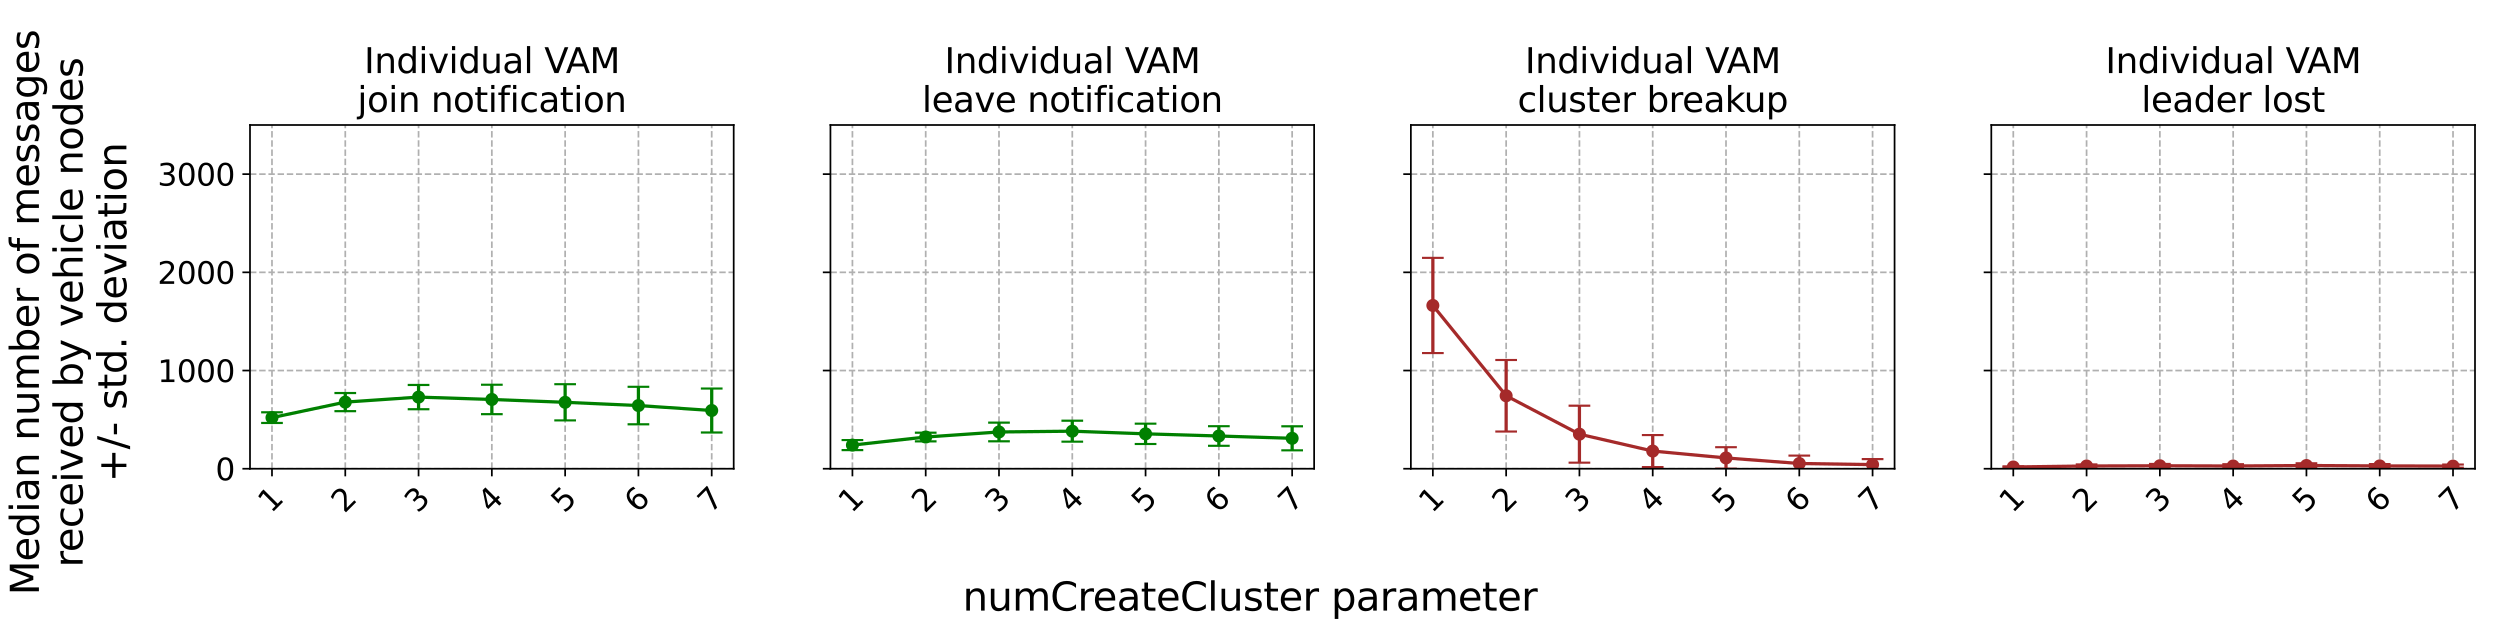 <?xml version="1.0" encoding="utf-8" standalone="no"?>
<!DOCTYPE svg PUBLIC "-//W3C//DTD SVG 1.1//EN"
  "http://www.w3.org/Graphics/SVG/1.1/DTD/svg11.dtd">
<svg xmlns:xlink="http://www.w3.org/1999/xlink" width="1152pt" height="288pt" viewBox="0 0 1152 288" xmlns="http://www.w3.org/2000/svg" version="1.1">
 <defs>
  <style type="text/css">*{stroke-linejoin: round; stroke-linecap: butt}</style>
 </defs>
 <g id="figure_1">
  <g id="patch_1">
   <path d="M 0 288 
L 1152 288 
L 1152 0 
L 0 0 
z
" style="fill: #ffffff"/>
  </g>
  <g id="axes_1">
   <g id="patch_2">
    <path d="M 115.2 216 
L 338.087 216 
L 338.087 57.6 
L 115.2 57.6 
z
" style="fill: #ffffff"/>
   </g>
   <g id="matplotlib.axis_1">
    <g id="xtick_1">
     <g id="line2d_1">
      <path d="M 125.331 216 
L 125.331 57.6 
" clip-path="url(#p417c632793)" style="fill: none; stroke-dasharray: 2.96,1.28; stroke-dashoffset: 0; stroke: #b0b0b0; stroke-width: 0.8"/>
     </g>
     <g id="line2d_2">
      <defs>
       <path id="m2e136b2a52" d="M 0 0 
L 0 3.5 
" style="stroke: #000000; stroke-width: 0.8"/>
      </defs>
      <g>
       <use xlink:href="#m2e136b2a52" x="125.331" y="216" style="stroke: #000000; stroke-width: 0.8"/>
      </g>
     </g>
     <g id="text_1">
      <!-- 1 -->
      <g transform="translate(124.914 236.821) rotate(-45) scale(0.14 -0.14)">
       <defs>
        <path id="DejaVuSans-31" d="M 794 531 
L 1825 531 
L 1825 4091 
L 703 3866 
L 703 4441 
L 1819 4666 
L 2450 4666 
L 2450 531 
L 3481 531 
L 3481 0 
L 794 0 
L 794 531 
z
" transform="scale(0.016)"/>
       </defs>
       <use xlink:href="#DejaVuSans-31"/>
      </g>
     </g>
    </g>
    <g id="xtick_2">
     <g id="line2d_3">
      <path d="M 159.102 216 
L 159.102 57.6 
" clip-path="url(#p417c632793)" style="fill: none; stroke-dasharray: 2.96,1.28; stroke-dashoffset: 0; stroke: #b0b0b0; stroke-width: 0.8"/>
     </g>
     <g id="line2d_4">
      <g>
       <use xlink:href="#m2e136b2a52" x="159.102" y="216" style="stroke: #000000; stroke-width: 0.8"/>
      </g>
     </g>
     <g id="text_2">
      <!-- 2 -->
      <g transform="translate(158.684 236.821) rotate(-45) scale(0.14 -0.14)">
       <defs>
        <path id="DejaVuSans-32" d="M 1228 531 
L 3431 531 
L 3431 0 
L 469 0 
L 469 531 
Q 828 903 1448 1529 
Q 2069 2156 2228 2338 
Q 2531 2678 2651 2914 
Q 2772 3150 2772 3378 
Q 2772 3750 2511 3984 
Q 2250 4219 1831 4219 
Q 1534 4219 1204 4116 
Q 875 4013 500 3803 
L 500 4441 
Q 881 4594 1212 4672 
Q 1544 4750 1819 4750 
Q 2544 4750 2975 4387 
Q 3406 4025 3406 3419 
Q 3406 3131 3298 2873 
Q 3191 2616 2906 2266 
Q 2828 2175 2409 1742 
Q 1991 1309 1228 531 
z
" transform="scale(0.016)"/>
       </defs>
       <use xlink:href="#DejaVuSans-32"/>
      </g>
     </g>
    </g>
    <g id="xtick_3">
     <g id="line2d_5">
      <path d="M 192.873 216 
L 192.873 57.6 
" clip-path="url(#p417c632793)" style="fill: none; stroke-dasharray: 2.96,1.28; stroke-dashoffset: 0; stroke: #b0b0b0; stroke-width: 0.8"/>
     </g>
     <g id="line2d_6">
      <g>
       <use xlink:href="#m2e136b2a52" x="192.873" y="216" style="stroke: #000000; stroke-width: 0.8"/>
      </g>
     </g>
     <g id="text_3">
      <!-- 3 -->
      <g transform="translate(192.455 236.821) rotate(-45) scale(0.14 -0.14)">
       <defs>
        <path id="DejaVuSans-33" d="M 2597 2516 
Q 3050 2419 3304 2112 
Q 3559 1806 3559 1356 
Q 3559 666 3084 287 
Q 2609 -91 1734 -91 
Q 1441 -91 1130 -33 
Q 819 25 488 141 
L 488 750 
Q 750 597 1062 519 
Q 1375 441 1716 441 
Q 2309 441 2620 675 
Q 2931 909 2931 1356 
Q 2931 1769 2642 2001 
Q 2353 2234 1838 2234 
L 1294 2234 
L 1294 2753 
L 1863 2753 
Q 2328 2753 2575 2939 
Q 2822 3125 2822 3475 
Q 2822 3834 2567 4026 
Q 2313 4219 1838 4219 
Q 1578 4219 1281 4162 
Q 984 4106 628 3988 
L 628 4550 
Q 988 4650 1302 4700 
Q 1616 4750 1894 4750 
Q 2613 4750 3031 4423 
Q 3450 4097 3450 3541 
Q 3450 3153 3228 2886 
Q 3006 2619 2597 2516 
z
" transform="scale(0.016)"/>
       </defs>
       <use xlink:href="#DejaVuSans-33"/>
      </g>
     </g>
    </g>
    <g id="xtick_4">
     <g id="line2d_7">
      <path d="M 226.643 216 
L 226.643 57.6 
" clip-path="url(#p417c632793)" style="fill: none; stroke-dasharray: 2.96,1.28; stroke-dashoffset: 0; stroke: #b0b0b0; stroke-width: 0.8"/>
     </g>
     <g id="line2d_8">
      <g>
       <use xlink:href="#m2e136b2a52" x="226.643" y="216" style="stroke: #000000; stroke-width: 0.8"/>
      </g>
     </g>
     <g id="text_4">
      <!-- 4 -->
      <g transform="translate(226.226 236.821) rotate(-45) scale(0.14 -0.14)">
       <defs>
        <path id="DejaVuSans-34" d="M 2419 4116 
L 825 1625 
L 2419 1625 
L 2419 4116 
z
M 2253 4666 
L 3047 4666 
L 3047 1625 
L 3713 1625 
L 3713 1100 
L 3047 1100 
L 3047 0 
L 2419 0 
L 2419 1100 
L 313 1100 
L 313 1709 
L 2253 4666 
z
" transform="scale(0.016)"/>
       </defs>
       <use xlink:href="#DejaVuSans-34"/>
      </g>
     </g>
    </g>
    <g id="xtick_5">
     <g id="line2d_9">
      <path d="M 260.414 216 
L 260.414 57.6 
" clip-path="url(#p417c632793)" style="fill: none; stroke-dasharray: 2.96,1.28; stroke-dashoffset: 0; stroke: #b0b0b0; stroke-width: 0.8"/>
     </g>
     <g id="line2d_10">
      <g>
       <use xlink:href="#m2e136b2a52" x="260.414" y="216" style="stroke: #000000; stroke-width: 0.8"/>
      </g>
     </g>
     <g id="text_5">
      <!-- 5 -->
      <g transform="translate(259.997 236.821) rotate(-45) scale(0.14 -0.14)">
       <defs>
        <path id="DejaVuSans-35" d="M 691 4666 
L 3169 4666 
L 3169 4134 
L 1269 4134 
L 1269 2991 
Q 1406 3038 1543 3061 
Q 1681 3084 1819 3084 
Q 2600 3084 3056 2656 
Q 3513 2228 3513 1497 
Q 3513 744 3044 326 
Q 2575 -91 1722 -91 
Q 1428 -91 1123 -41 
Q 819 9 494 109 
L 494 744 
Q 775 591 1075 516 
Q 1375 441 1709 441 
Q 2250 441 2565 725 
Q 2881 1009 2881 1497 
Q 2881 1984 2565 2268 
Q 2250 2553 1709 2553 
Q 1456 2553 1204 2497 
Q 953 2441 691 2322 
L 691 4666 
z
" transform="scale(0.016)"/>
       </defs>
       <use xlink:href="#DejaVuSans-35"/>
      </g>
     </g>
    </g>
    <g id="xtick_6">
     <g id="line2d_11">
      <path d="M 294.185 216 
L 294.185 57.6 
" clip-path="url(#p417c632793)" style="fill: none; stroke-dasharray: 2.96,1.28; stroke-dashoffset: 0; stroke: #b0b0b0; stroke-width: 0.8"/>
     </g>
     <g id="line2d_12">
      <g>
       <use xlink:href="#m2e136b2a52" x="294.185" y="216" style="stroke: #000000; stroke-width: 0.8"/>
      </g>
     </g>
     <g id="text_6">
      <!-- 6 -->
      <g transform="translate(293.767 236.821) rotate(-45) scale(0.14 -0.14)">
       <defs>
        <path id="DejaVuSans-36" d="M 2113 2584 
Q 1688 2584 1439 2293 
Q 1191 2003 1191 1497 
Q 1191 994 1439 701 
Q 1688 409 2113 409 
Q 2538 409 2786 701 
Q 3034 994 3034 1497 
Q 3034 2003 2786 2293 
Q 2538 2584 2113 2584 
z
M 3366 4563 
L 3366 3988 
Q 3128 4100 2886 4159 
Q 2644 4219 2406 4219 
Q 1781 4219 1451 3797 
Q 1122 3375 1075 2522 
Q 1259 2794 1537 2939 
Q 1816 3084 2150 3084 
Q 2853 3084 3261 2657 
Q 3669 2231 3669 1497 
Q 3669 778 3244 343 
Q 2819 -91 2113 -91 
Q 1303 -91 875 529 
Q 447 1150 447 2328 
Q 447 3434 972 4092 
Q 1497 4750 2381 4750 
Q 2619 4750 2861 4703 
Q 3103 4656 3366 4563 
z
" transform="scale(0.016)"/>
       </defs>
       <use xlink:href="#DejaVuSans-36"/>
      </g>
     </g>
    </g>
    <g id="xtick_7">
     <g id="line2d_13">
      <path d="M 327.956 216 
L 327.956 57.6 
" clip-path="url(#p417c632793)" style="fill: none; stroke-dasharray: 2.96,1.28; stroke-dashoffset: 0; stroke: #b0b0b0; stroke-width: 0.8"/>
     </g>
     <g id="line2d_14">
      <g>
       <use xlink:href="#m2e136b2a52" x="327.956" y="216" style="stroke: #000000; stroke-width: 0.8"/>
      </g>
     </g>
     <g id="text_7">
      <!-- 7 -->
      <g transform="translate(327.538 236.821) rotate(-45) scale(0.14 -0.14)">
       <defs>
        <path id="DejaVuSans-37" d="M 525 4666 
L 3525 4666 
L 3525 4397 
L 1831 0 
L 1172 0 
L 2766 4134 
L 525 4134 
L 525 4666 
z
" transform="scale(0.016)"/>
       </defs>
       <use xlink:href="#DejaVuSans-37"/>
      </g>
     </g>
    </g>
   </g>
   <g id="matplotlib.axis_2">
    <g id="ytick_1">
     <g id="line2d_15">
      <path d="M 115.2 216 
L 338.087 216 
" clip-path="url(#p417c632793)" style="fill: none; stroke-dasharray: 2.96,1.28; stroke-dashoffset: 0; stroke: #b0b0b0; stroke-width: 0.8"/>
     </g>
     <g id="line2d_16">
      <defs>
       <path id="m64fce6d98e" d="M 0 0 
L -3.5 0 
" style="stroke: #000000; stroke-width: 0.8"/>
      </defs>
      <g>
       <use xlink:href="#m64fce6d98e" x="115.2" y="216" style="stroke: #000000; stroke-width: 0.8"/>
      </g>
     </g>
     <g id="text_8">
      <!-- 0 -->
      <g transform="translate(99.293 221.319) scale(0.14 -0.14)">
       <defs>
        <path id="DejaVuSans-30" d="M 2034 4250 
Q 1547 4250 1301 3770 
Q 1056 3291 1056 2328 
Q 1056 1369 1301 889 
Q 1547 409 2034 409 
Q 2525 409 2770 889 
Q 3016 1369 3016 2328 
Q 3016 3291 2770 3770 
Q 2525 4250 2034 4250 
z
M 2034 4750 
Q 2819 4750 3233 4129 
Q 3647 3509 3647 2328 
Q 3647 1150 3233 529 
Q 2819 -91 2034 -91 
Q 1250 -91 836 529 
Q 422 1150 422 2328 
Q 422 3509 836 4129 
Q 1250 4750 2034 4750 
z
" transform="scale(0.016)"/>
       </defs>
       <use xlink:href="#DejaVuSans-30"/>
      </g>
     </g>
    </g>
    <g id="ytick_2">
     <g id="line2d_17">
      <path d="M 115.2 170.743 
L 338.087 170.743 
" clip-path="url(#p417c632793)" style="fill: none; stroke-dasharray: 2.96,1.28; stroke-dashoffset: 0; stroke: #b0b0b0; stroke-width: 0.8"/>
     </g>
     <g id="line2d_18">
      <g>
       <use xlink:href="#m64fce6d98e" x="115.2" y="170.743" style="stroke: #000000; stroke-width: 0.8"/>
      </g>
     </g>
     <g id="text_9">
      <!-- 1000 -->
      <g transform="translate(72.57 176.062) scale(0.14 -0.14)">
       <use xlink:href="#DejaVuSans-31"/>
       <use xlink:href="#DejaVuSans-30" x="63.623"/>
       <use xlink:href="#DejaVuSans-30" x="127.246"/>
       <use xlink:href="#DejaVuSans-30" x="190.869"/>
      </g>
     </g>
    </g>
    <g id="ytick_3">
     <g id="line2d_19">
      <path d="M 115.2 125.486 
L 338.087 125.486 
" clip-path="url(#p417c632793)" style="fill: none; stroke-dasharray: 2.96,1.28; stroke-dashoffset: 0; stroke: #b0b0b0; stroke-width: 0.8"/>
     </g>
     <g id="line2d_20">
      <g>
       <use xlink:href="#m64fce6d98e" x="115.2" y="125.486" style="stroke: #000000; stroke-width: 0.8"/>
      </g>
     </g>
     <g id="text_10">
      <!-- 2000 -->
      <g transform="translate(72.57 130.805) scale(0.14 -0.14)">
       <use xlink:href="#DejaVuSans-32"/>
       <use xlink:href="#DejaVuSans-30" x="63.623"/>
       <use xlink:href="#DejaVuSans-30" x="127.246"/>
       <use xlink:href="#DejaVuSans-30" x="190.869"/>
      </g>
     </g>
    </g>
    <g id="ytick_4">
     <g id="line2d_21">
      <path d="M 115.2 80.229 
L 338.087 80.229 
" clip-path="url(#p417c632793)" style="fill: none; stroke-dasharray: 2.96,1.28; stroke-dashoffset: 0; stroke: #b0b0b0; stroke-width: 0.8"/>
     </g>
     <g id="line2d_22">
      <g>
       <use xlink:href="#m64fce6d98e" x="115.2" y="80.229" style="stroke: #000000; stroke-width: 0.8"/>
      </g>
     </g>
     <g id="text_11">
      <!-- 3000 -->
      <g transform="translate(72.57 85.547) scale(0.14 -0.14)">
       <use xlink:href="#DejaVuSans-33"/>
       <use xlink:href="#DejaVuSans-30" x="63.623"/>
       <use xlink:href="#DejaVuSans-30" x="127.246"/>
       <use xlink:href="#DejaVuSans-30" x="190.869"/>
      </g>
     </g>
    </g>
   </g>
   <g id="LineCollection_1">
    <path d="M 125.331 194.898 
L 125.331 189.989 
" clip-path="url(#p417c632793)" style="fill: none; stroke: #008000; stroke-width: 1.5"/>
    <path d="M 159.102 189.47 
L 159.102 181.116 
" clip-path="url(#p417c632793)" style="fill: none; stroke: #008000; stroke-width: 1.5"/>
    <path d="M 192.873 188.573 
L 192.873 177.397 
" clip-path="url(#p417c632793)" style="fill: none; stroke: #008000; stroke-width: 1.5"/>
    <path d="M 226.643 190.855 
L 226.643 177.287 
" clip-path="url(#p417c632793)" style="fill: none; stroke: #008000; stroke-width: 1.5"/>
    <path d="M 260.414 193.722 
L 260.414 177.045 
" clip-path="url(#p417c632793)" style="fill: none; stroke: #008000; stroke-width: 1.5"/>
    <path d="M 294.185 195.512 
L 294.185 178.242 
" clip-path="url(#p417c632793)" style="fill: none; stroke: #008000; stroke-width: 1.5"/>
    <path d="M 327.956 199.296 
L 327.956 179.029 
" clip-path="url(#p417c632793)" style="fill: none; stroke: #008000; stroke-width: 1.5"/>
   </g>
   <g id="line2d_23">
    <defs>
     <path id="m689b8a9a89" d="M 5 0 
L -5 -0 
" style="stroke: #008000"/>
    </defs>
    <g clip-path="url(#p417c632793)">
     <use xlink:href="#m689b8a9a89" x="125.331" y="194.898" style="fill: #008000; stroke: #008000"/>
     <use xlink:href="#m689b8a9a89" x="159.102" y="189.47" style="fill: #008000; stroke: #008000"/>
     <use xlink:href="#m689b8a9a89" x="192.873" y="188.573" style="fill: #008000; stroke: #008000"/>
     <use xlink:href="#m689b8a9a89" x="226.643" y="190.855" style="fill: #008000; stroke: #008000"/>
     <use xlink:href="#m689b8a9a89" x="260.414" y="193.722" style="fill: #008000; stroke: #008000"/>
     <use xlink:href="#m689b8a9a89" x="294.185" y="195.512" style="fill: #008000; stroke: #008000"/>
     <use xlink:href="#m689b8a9a89" x="327.956" y="199.296" style="fill: #008000; stroke: #008000"/>
    </g>
   </g>
   <g id="line2d_24">
    <g clip-path="url(#p417c632793)">
     <use xlink:href="#m689b8a9a89" x="125.331" y="189.989" style="fill: #008000; stroke: #008000"/>
     <use xlink:href="#m689b8a9a89" x="159.102" y="181.116" style="fill: #008000; stroke: #008000"/>
     <use xlink:href="#m689b8a9a89" x="192.873" y="177.397" style="fill: #008000; stroke: #008000"/>
     <use xlink:href="#m689b8a9a89" x="226.643" y="177.287" style="fill: #008000; stroke: #008000"/>
     <use xlink:href="#m689b8a9a89" x="260.414" y="177.045" style="fill: #008000; stroke: #008000"/>
     <use xlink:href="#m689b8a9a89" x="294.185" y="178.242" style="fill: #008000; stroke: #008000"/>
     <use xlink:href="#m689b8a9a89" x="327.956" y="179.029" style="fill: #008000; stroke: #008000"/>
    </g>
   </g>
   <g id="line2d_25">
    <path d="M 125.331 192.444 
L 159.102 185.293 
L 192.873 182.985 
L 226.643 184.071 
L 260.414 185.384 
L 294.185 186.877 
L 327.956 189.163 
" clip-path="url(#p417c632793)" style="fill: none; stroke: #008000; stroke-width: 1.5; stroke-linecap: square"/>
    <defs>
     <path id="me9bcbbabb2" d="M 0 2.5 
C 0.663 2.5 1.299 2.237 1.768 1.768 
C 2.237 1.299 2.5 0.663 2.5 0 
C 2.5 -0.663 2.237 -1.299 1.768 -1.768 
C 1.299 -2.237 0.663 -2.5 0 -2.5 
C -0.663 -2.5 -1.299 -2.237 -1.768 -1.768 
C -2.237 -1.299 -2.5 -0.663 -2.5 0 
C -2.5 0.663 -2.237 1.299 -1.768 1.768 
C -1.299 2.237 -0.663 2.5 0 2.5 
z
" style="stroke: #008000"/>
    </defs>
    <g clip-path="url(#p417c632793)">
     <use xlink:href="#me9bcbbabb2" x="125.331" y="192.444" style="fill: #008000; stroke: #008000"/>
     <use xlink:href="#me9bcbbabb2" x="159.102" y="185.293" style="fill: #008000; stroke: #008000"/>
     <use xlink:href="#me9bcbbabb2" x="192.873" y="182.985" style="fill: #008000; stroke: #008000"/>
     <use xlink:href="#me9bcbbabb2" x="226.643" y="184.071" style="fill: #008000; stroke: #008000"/>
     <use xlink:href="#me9bcbbabb2" x="260.414" y="185.384" style="fill: #008000; stroke: #008000"/>
     <use xlink:href="#me9bcbbabb2" x="294.185" y="186.877" style="fill: #008000; stroke: #008000"/>
     <use xlink:href="#me9bcbbabb2" x="327.956" y="189.163" style="fill: #008000; stroke: #008000"/>
    </g>
   </g>
   <g id="patch_3">
    <path d="M 115.2 216 
L 115.2 57.6 
" style="fill: none; stroke: #000000; stroke-width: 0.8; stroke-linejoin: miter; stroke-linecap: square"/>
   </g>
   <g id="patch_4">
    <path d="M 338.087 216 
L 338.087 57.6 
" style="fill: none; stroke: #000000; stroke-width: 0.8; stroke-linejoin: miter; stroke-linecap: square"/>
   </g>
   <g id="patch_5">
    <path d="M 115.2 216 
L 338.087 216 
" style="fill: none; stroke: #000000; stroke-width: 0.8; stroke-linejoin: miter; stroke-linecap: square"/>
   </g>
   <g id="patch_6">
    <path d="M 115.2 57.6 
L 338.087 57.6 
" style="fill: none; stroke: #000000; stroke-width: 0.8; stroke-linejoin: miter; stroke-linecap: square"/>
   </g>
   <g id="text_12">
    <!-- Individual VAM -->
    <g transform="translate(167.801 33.684) scale(0.16 -0.16)">
     <defs>
      <path id="DejaVuSans-49" d="M 628 4666 
L 1259 4666 
L 1259 0 
L 628 0 
L 628 4666 
z
" transform="scale(0.016)"/>
      <path id="DejaVuSans-6e" d="M 3513 2113 
L 3513 0 
L 2938 0 
L 2938 2094 
Q 2938 2591 2744 2837 
Q 2550 3084 2163 3084 
Q 1697 3084 1428 2787 
Q 1159 2491 1159 1978 
L 1159 0 
L 581 0 
L 581 3500 
L 1159 3500 
L 1159 2956 
Q 1366 3272 1645 3428 
Q 1925 3584 2291 3584 
Q 2894 3584 3203 3211 
Q 3513 2838 3513 2113 
z
" transform="scale(0.016)"/>
      <path id="DejaVuSans-64" d="M 2906 2969 
L 2906 4863 
L 3481 4863 
L 3481 0 
L 2906 0 
L 2906 525 
Q 2725 213 2448 61 
Q 2172 -91 1784 -91 
Q 1150 -91 751 415 
Q 353 922 353 1747 
Q 353 2572 751 3078 
Q 1150 3584 1784 3584 
Q 2172 3584 2448 3432 
Q 2725 3281 2906 2969 
z
M 947 1747 
Q 947 1113 1208 752 
Q 1469 391 1925 391 
Q 2381 391 2643 752 
Q 2906 1113 2906 1747 
Q 2906 2381 2643 2742 
Q 2381 3103 1925 3103 
Q 1469 3103 1208 2742 
Q 947 2381 947 1747 
z
" transform="scale(0.016)"/>
      <path id="DejaVuSans-69" d="M 603 3500 
L 1178 3500 
L 1178 0 
L 603 0 
L 603 3500 
z
M 603 4863 
L 1178 4863 
L 1178 4134 
L 603 4134 
L 603 4863 
z
" transform="scale(0.016)"/>
      <path id="DejaVuSans-76" d="M 191 3500 
L 800 3500 
L 1894 563 
L 2988 3500 
L 3597 3500 
L 2284 0 
L 1503 0 
L 191 3500 
z
" transform="scale(0.016)"/>
      <path id="DejaVuSans-75" d="M 544 1381 
L 544 3500 
L 1119 3500 
L 1119 1403 
Q 1119 906 1312 657 
Q 1506 409 1894 409 
Q 2359 409 2629 706 
Q 2900 1003 2900 1516 
L 2900 3500 
L 3475 3500 
L 3475 0 
L 2900 0 
L 2900 538 
Q 2691 219 2414 64 
Q 2138 -91 1772 -91 
Q 1169 -91 856 284 
Q 544 659 544 1381 
z
M 1991 3584 
L 1991 3584 
z
" transform="scale(0.016)"/>
      <path id="DejaVuSans-61" d="M 2194 1759 
Q 1497 1759 1228 1600 
Q 959 1441 959 1056 
Q 959 750 1161 570 
Q 1363 391 1709 391 
Q 2188 391 2477 730 
Q 2766 1069 2766 1631 
L 2766 1759 
L 2194 1759 
z
M 3341 1997 
L 3341 0 
L 2766 0 
L 2766 531 
Q 2569 213 2275 61 
Q 1981 -91 1556 -91 
Q 1019 -91 701 211 
Q 384 513 384 1019 
Q 384 1609 779 1909 
Q 1175 2209 1959 2209 
L 2766 2209 
L 2766 2266 
Q 2766 2663 2505 2880 
Q 2244 3097 1772 3097 
Q 1472 3097 1187 3025 
Q 903 2953 641 2809 
L 641 3341 
Q 956 3463 1253 3523 
Q 1550 3584 1831 3584 
Q 2591 3584 2966 3190 
Q 3341 2797 3341 1997 
z
" transform="scale(0.016)"/>
      <path id="DejaVuSans-6c" d="M 603 4863 
L 1178 4863 
L 1178 0 
L 603 0 
L 603 4863 
z
" transform="scale(0.016)"/>
      <path id="DejaVuSans-20" transform="scale(0.016)"/>
      <path id="DejaVuSans-56" d="M 1831 0 
L 50 4666 
L 709 4666 
L 2188 738 
L 3669 4666 
L 4325 4666 
L 2547 0 
L 1831 0 
z
" transform="scale(0.016)"/>
      <path id="DejaVuSans-41" d="M 2188 4044 
L 1331 1722 
L 3047 1722 
L 2188 4044 
z
M 1831 4666 
L 2547 4666 
L 4325 0 
L 3669 0 
L 3244 1197 
L 1141 1197 
L 716 0 
L 50 0 
L 1831 4666 
z
" transform="scale(0.016)"/>
      <path id="DejaVuSans-4d" d="M 628 4666 
L 1569 4666 
L 2759 1491 
L 3956 4666 
L 4897 4666 
L 4897 0 
L 4281 0 
L 4281 4097 
L 3078 897 
L 2444 897 
L 1241 4097 
L 1241 0 
L 628 0 
L 628 4666 
z
" transform="scale(0.016)"/>
     </defs>
     <use xlink:href="#DejaVuSans-49"/>
     <use xlink:href="#DejaVuSans-6e" x="29.492"/>
     <use xlink:href="#DejaVuSans-64" x="92.871"/>
     <use xlink:href="#DejaVuSans-69" x="156.348"/>
     <use xlink:href="#DejaVuSans-76" x="184.131"/>
     <use xlink:href="#DejaVuSans-69" x="243.311"/>
     <use xlink:href="#DejaVuSans-64" x="271.094"/>
     <use xlink:href="#DejaVuSans-75" x="334.57"/>
     <use xlink:href="#DejaVuSans-61" x="397.949"/>
     <use xlink:href="#DejaVuSans-6c" x="459.229"/>
     <use xlink:href="#DejaVuSans-20" x="487.012"/>
     <use xlink:href="#DejaVuSans-56" x="518.799"/>
     <use xlink:href="#DejaVuSans-41" x="580.832"/>
     <use xlink:href="#DejaVuSans-4d" x="649.24"/>
    </g>
    <!-- join notification -->
    <g transform="translate(164.703 51.6) scale(0.16 -0.16)">
     <defs>
      <path id="DejaVuSans-6a" d="M 603 3500 
L 1178 3500 
L 1178 -63 
Q 1178 -731 923 -1031 
Q 669 -1331 103 -1331 
L -116 -1331 
L -116 -844 
L 38 -844 
Q 366 -844 484 -692 
Q 603 -541 603 -63 
L 603 3500 
z
M 603 4863 
L 1178 4863 
L 1178 4134 
L 603 4134 
L 603 4863 
z
" transform="scale(0.016)"/>
      <path id="DejaVuSans-6f" d="M 1959 3097 
Q 1497 3097 1228 2736 
Q 959 2375 959 1747 
Q 959 1119 1226 758 
Q 1494 397 1959 397 
Q 2419 397 2687 759 
Q 2956 1122 2956 1747 
Q 2956 2369 2687 2733 
Q 2419 3097 1959 3097 
z
M 1959 3584 
Q 2709 3584 3137 3096 
Q 3566 2609 3566 1747 
Q 3566 888 3137 398 
Q 2709 -91 1959 -91 
Q 1206 -91 779 398 
Q 353 888 353 1747 
Q 353 2609 779 3096 
Q 1206 3584 1959 3584 
z
" transform="scale(0.016)"/>
      <path id="DejaVuSans-74" d="M 1172 4494 
L 1172 3500 
L 2356 3500 
L 2356 3053 
L 1172 3053 
L 1172 1153 
Q 1172 725 1289 603 
Q 1406 481 1766 481 
L 2356 481 
L 2356 0 
L 1766 0 
Q 1100 0 847 248 
Q 594 497 594 1153 
L 594 3053 
L 172 3053 
L 172 3500 
L 594 3500 
L 594 4494 
L 1172 4494 
z
" transform="scale(0.016)"/>
      <path id="DejaVuSans-66" d="M 2375 4863 
L 2375 4384 
L 1825 4384 
Q 1516 4384 1395 4259 
Q 1275 4134 1275 3809 
L 1275 3500 
L 2222 3500 
L 2222 3053 
L 1275 3053 
L 1275 0 
L 697 0 
L 697 3053 
L 147 3053 
L 147 3500 
L 697 3500 
L 697 3744 
Q 697 4328 969 4595 
Q 1241 4863 1831 4863 
L 2375 4863 
z
" transform="scale(0.016)"/>
      <path id="DejaVuSans-63" d="M 3122 3366 
L 3122 2828 
Q 2878 2963 2633 3030 
Q 2388 3097 2138 3097 
Q 1578 3097 1268 2742 
Q 959 2388 959 1747 
Q 959 1106 1268 751 
Q 1578 397 2138 397 
Q 2388 397 2633 464 
Q 2878 531 3122 666 
L 3122 134 
Q 2881 22 2623 -34 
Q 2366 -91 2075 -91 
Q 1284 -91 818 406 
Q 353 903 353 1747 
Q 353 2603 823 3093 
Q 1294 3584 2113 3584 
Q 2378 3584 2631 3529 
Q 2884 3475 3122 3366 
z
" transform="scale(0.016)"/>
     </defs>
     <use xlink:href="#DejaVuSans-6a"/>
     <use xlink:href="#DejaVuSans-6f" x="27.783"/>
     <use xlink:href="#DejaVuSans-69" x="88.965"/>
     <use xlink:href="#DejaVuSans-6e" x="116.748"/>
     <use xlink:href="#DejaVuSans-20" x="180.127"/>
     <use xlink:href="#DejaVuSans-6e" x="211.914"/>
     <use xlink:href="#DejaVuSans-6f" x="275.293"/>
     <use xlink:href="#DejaVuSans-74" x="336.475"/>
     <use xlink:href="#DejaVuSans-69" x="375.684"/>
     <use xlink:href="#DejaVuSans-66" x="403.467"/>
     <use xlink:href="#DejaVuSans-69" x="438.672"/>
     <use xlink:href="#DejaVuSans-63" x="466.455"/>
     <use xlink:href="#DejaVuSans-61" x="521.436"/>
     <use xlink:href="#DejaVuSans-74" x="582.715"/>
     <use xlink:href="#DejaVuSans-69" x="621.924"/>
     <use xlink:href="#DejaVuSans-6f" x="649.707"/>
     <use xlink:href="#DejaVuSans-6e" x="710.889"/>
    </g>
   </g>
  </g>
  <g id="axes_2">
   <g id="patch_7">
    <path d="M 382.664 216 
L 605.551 216 
L 605.551 57.6 
L 382.664 57.6 
z
" style="fill: #ffffff"/>
   </g>
   <g id="matplotlib.axis_3">
    <g id="xtick_8">
     <g id="line2d_26">
      <path d="M 392.796 216 
L 392.796 57.6 
" clip-path="url(#p60ff0db29a)" style="fill: none; stroke-dasharray: 2.96,1.28; stroke-dashoffset: 0; stroke: #b0b0b0; stroke-width: 0.8"/>
     </g>
     <g id="line2d_27">
      <g>
       <use xlink:href="#m2e136b2a52" x="392.796" y="216" style="stroke: #000000; stroke-width: 0.8"/>
      </g>
     </g>
     <g id="text_13">
      <!-- 1 -->
      <g transform="translate(392.378 236.821) rotate(-45) scale(0.14 -0.14)">
       <use xlink:href="#DejaVuSans-31"/>
      </g>
     </g>
    </g>
    <g id="xtick_9">
     <g id="line2d_28">
      <path d="M 426.566 216 
L 426.566 57.6 
" clip-path="url(#p60ff0db29a)" style="fill: none; stroke-dasharray: 2.96,1.28; stroke-dashoffset: 0; stroke: #b0b0b0; stroke-width: 0.8"/>
     </g>
     <g id="line2d_29">
      <g>
       <use xlink:href="#m2e136b2a52" x="426.566" y="216" style="stroke: #000000; stroke-width: 0.8"/>
      </g>
     </g>
     <g id="text_14">
      <!-- 2 -->
      <g transform="translate(426.149 236.821) rotate(-45) scale(0.14 -0.14)">
       <use xlink:href="#DejaVuSans-32"/>
      </g>
     </g>
    </g>
    <g id="xtick_10">
     <g id="line2d_30">
      <path d="M 460.337 216 
L 460.337 57.6 
" clip-path="url(#p60ff0db29a)" style="fill: none; stroke-dasharray: 2.96,1.28; stroke-dashoffset: 0; stroke: #b0b0b0; stroke-width: 0.8"/>
     </g>
     <g id="line2d_31">
      <g>
       <use xlink:href="#m2e136b2a52" x="460.337" y="216" style="stroke: #000000; stroke-width: 0.8"/>
      </g>
     </g>
     <g id="text_15">
      <!-- 3 -->
      <g transform="translate(459.919 236.821) rotate(-45) scale(0.14 -0.14)">
       <use xlink:href="#DejaVuSans-33"/>
      </g>
     </g>
    </g>
    <g id="xtick_11">
     <g id="line2d_32">
      <path d="M 494.108 216 
L 494.108 57.6 
" clip-path="url(#p60ff0db29a)" style="fill: none; stroke-dasharray: 2.96,1.28; stroke-dashoffset: 0; stroke: #b0b0b0; stroke-width: 0.8"/>
     </g>
     <g id="line2d_33">
      <g>
       <use xlink:href="#m2e136b2a52" x="494.108" y="216" style="stroke: #000000; stroke-width: 0.8"/>
      </g>
     </g>
     <g id="text_16">
      <!-- 4 -->
      <g transform="translate(493.69 236.821) rotate(-45) scale(0.14 -0.14)">
       <use xlink:href="#DejaVuSans-34"/>
      </g>
     </g>
    </g>
    <g id="xtick_12">
     <g id="line2d_34">
      <path d="M 527.879 216 
L 527.879 57.6 
" clip-path="url(#p60ff0db29a)" style="fill: none; stroke-dasharray: 2.96,1.28; stroke-dashoffset: 0; stroke: #b0b0b0; stroke-width: 0.8"/>
     </g>
     <g id="line2d_35">
      <g>
       <use xlink:href="#m2e136b2a52" x="527.879" y="216" style="stroke: #000000; stroke-width: 0.8"/>
      </g>
     </g>
     <g id="text_17">
      <!-- 5 -->
      <g transform="translate(527.461 236.821) rotate(-45) scale(0.14 -0.14)">
       <use xlink:href="#DejaVuSans-35"/>
      </g>
     </g>
    </g>
    <g id="xtick_13">
     <g id="line2d_36">
      <path d="M 561.649 216 
L 561.649 57.6 
" clip-path="url(#p60ff0db29a)" style="fill: none; stroke-dasharray: 2.96,1.28; stroke-dashoffset: 0; stroke: #b0b0b0; stroke-width: 0.8"/>
     </g>
     <g id="line2d_37">
      <g>
       <use xlink:href="#m2e136b2a52" x="561.649" y="216" style="stroke: #000000; stroke-width: 0.8"/>
      </g>
     </g>
     <g id="text_18">
      <!-- 6 -->
      <g transform="translate(561.232 236.821) rotate(-45) scale(0.14 -0.14)">
       <use xlink:href="#DejaVuSans-36"/>
      </g>
     </g>
    </g>
    <g id="xtick_14">
     <g id="line2d_38">
      <path d="M 595.42 216 
L 595.42 57.6 
" clip-path="url(#p60ff0db29a)" style="fill: none; stroke-dasharray: 2.96,1.28; stroke-dashoffset: 0; stroke: #b0b0b0; stroke-width: 0.8"/>
     </g>
     <g id="line2d_39">
      <g>
       <use xlink:href="#m2e136b2a52" x="595.42" y="216" style="stroke: #000000; stroke-width: 0.8"/>
      </g>
     </g>
     <g id="text_19">
      <!-- 7 -->
      <g transform="translate(595.002 236.821) rotate(-45) scale(0.14 -0.14)">
       <use xlink:href="#DejaVuSans-37"/>
      </g>
     </g>
    </g>
   </g>
   <g id="matplotlib.axis_4">
    <g id="ytick_5">
     <g id="line2d_40">
      <path d="M 382.664 216 
L 605.551 216 
" clip-path="url(#p60ff0db29a)" style="fill: none; stroke-dasharray: 2.96,1.28; stroke-dashoffset: 0; stroke: #b0b0b0; stroke-width: 0.8"/>
     </g>
     <g id="line2d_41">
      <g>
       <use xlink:href="#m64fce6d98e" x="382.664" y="216" style="stroke: #000000; stroke-width: 0.8"/>
      </g>
     </g>
    </g>
    <g id="ytick_6">
     <g id="line2d_42">
      <path d="M 382.664 170.743 
L 605.551 170.743 
" clip-path="url(#p60ff0db29a)" style="fill: none; stroke-dasharray: 2.96,1.28; stroke-dashoffset: 0; stroke: #b0b0b0; stroke-width: 0.8"/>
     </g>
     <g id="line2d_43">
      <g>
       <use xlink:href="#m64fce6d98e" x="382.664" y="170.743" style="stroke: #000000; stroke-width: 0.8"/>
      </g>
     </g>
    </g>
    <g id="ytick_7">
     <g id="line2d_44">
      <path d="M 382.664 125.486 
L 605.551 125.486 
" clip-path="url(#p60ff0db29a)" style="fill: none; stroke-dasharray: 2.96,1.28; stroke-dashoffset: 0; stroke: #b0b0b0; stroke-width: 0.8"/>
     </g>
     <g id="line2d_45">
      <g>
       <use xlink:href="#m64fce6d98e" x="382.664" y="125.486" style="stroke: #000000; stroke-width: 0.8"/>
      </g>
     </g>
    </g>
    <g id="ytick_8">
     <g id="line2d_46">
      <path d="M 382.664 80.229 
L 605.551 80.229 
" clip-path="url(#p60ff0db29a)" style="fill: none; stroke-dasharray: 2.96,1.28; stroke-dashoffset: 0; stroke: #b0b0b0; stroke-width: 0.8"/>
     </g>
     <g id="line2d_47">
      <g>
       <use xlink:href="#m64fce6d98e" x="382.664" y="80.229" style="stroke: #000000; stroke-width: 0.8"/>
      </g>
     </g>
    </g>
   </g>
   <g id="LineCollection_2">
    <path d="M 392.796 207.409 
L 392.796 202.777 
" clip-path="url(#p60ff0db29a)" style="fill: none; stroke: #008000; stroke-width: 1.5"/>
    <path d="M 426.566 203.383 
L 426.566 199.381 
" clip-path="url(#p60ff0db29a)" style="fill: none; stroke: #008000; stroke-width: 1.5"/>
    <path d="M 460.337 203.355 
L 460.337 194.747 
" clip-path="url(#p60ff0db29a)" style="fill: none; stroke: #008000; stroke-width: 1.5"/>
    <path d="M 494.108 203.519 
L 494.108 193.859 
" clip-path="url(#p60ff0db29a)" style="fill: none; stroke: #008000; stroke-width: 1.5"/>
    <path d="M 527.879 204.591 
L 527.879 195.232 
" clip-path="url(#p60ff0db29a)" style="fill: none; stroke: #008000; stroke-width: 1.5"/>
    <path d="M 561.649 205.424 
L 561.649 196.389 
" clip-path="url(#p60ff0db29a)" style="fill: none; stroke: #008000; stroke-width: 1.5"/>
    <path d="M 595.42 207.508 
L 595.42 196.433 
" clip-path="url(#p60ff0db29a)" style="fill: none; stroke: #008000; stroke-width: 1.5"/>
   </g>
   <g id="line2d_48">
    <g clip-path="url(#p60ff0db29a)">
     <use xlink:href="#m689b8a9a89" x="392.796" y="207.409" style="fill: #008000; stroke: #008000"/>
     <use xlink:href="#m689b8a9a89" x="426.566" y="203.383" style="fill: #008000; stroke: #008000"/>
     <use xlink:href="#m689b8a9a89" x="460.337" y="203.355" style="fill: #008000; stroke: #008000"/>
     <use xlink:href="#m689b8a9a89" x="494.108" y="203.519" style="fill: #008000; stroke: #008000"/>
     <use xlink:href="#m689b8a9a89" x="527.879" y="204.591" style="fill: #008000; stroke: #008000"/>
     <use xlink:href="#m689b8a9a89" x="561.649" y="205.424" style="fill: #008000; stroke: #008000"/>
     <use xlink:href="#m689b8a9a89" x="595.42" y="207.508" style="fill: #008000; stroke: #008000"/>
    </g>
   </g>
   <g id="line2d_49">
    <g clip-path="url(#p60ff0db29a)">
     <use xlink:href="#m689b8a9a89" x="392.796" y="202.777" style="fill: #008000; stroke: #008000"/>
     <use xlink:href="#m689b8a9a89" x="426.566" y="199.381" style="fill: #008000; stroke: #008000"/>
     <use xlink:href="#m689b8a9a89" x="460.337" y="194.747" style="fill: #008000; stroke: #008000"/>
     <use xlink:href="#m689b8a9a89" x="494.108" y="193.859" style="fill: #008000; stroke: #008000"/>
     <use xlink:href="#m689b8a9a89" x="527.879" y="195.232" style="fill: #008000; stroke: #008000"/>
     <use xlink:href="#m689b8a9a89" x="561.649" y="196.389" style="fill: #008000; stroke: #008000"/>
     <use xlink:href="#m689b8a9a89" x="595.42" y="196.433" style="fill: #008000; stroke: #008000"/>
    </g>
   </g>
   <g id="line2d_50">
    <path d="M 392.796 205.093 
L 426.566 201.382 
L 460.337 199.051 
L 494.108 198.689 
L 527.879 199.911 
L 561.649 200.907 
L 595.42 201.97 
" clip-path="url(#p60ff0db29a)" style="fill: none; stroke: #008000; stroke-width: 1.5; stroke-linecap: square"/>
    <g clip-path="url(#p60ff0db29a)">
     <use xlink:href="#me9bcbbabb2" x="392.796" y="205.093" style="fill: #008000; stroke: #008000"/>
     <use xlink:href="#me9bcbbabb2" x="426.566" y="201.382" style="fill: #008000; stroke: #008000"/>
     <use xlink:href="#me9bcbbabb2" x="460.337" y="199.051" style="fill: #008000; stroke: #008000"/>
     <use xlink:href="#me9bcbbabb2" x="494.108" y="198.689" style="fill: #008000; stroke: #008000"/>
     <use xlink:href="#me9bcbbabb2" x="527.879" y="199.911" style="fill: #008000; stroke: #008000"/>
     <use xlink:href="#me9bcbbabb2" x="561.649" y="200.907" style="fill: #008000; stroke: #008000"/>
     <use xlink:href="#me9bcbbabb2" x="595.42" y="201.97" style="fill: #008000; stroke: #008000"/>
    </g>
   </g>
   <g id="patch_8">
    <path d="M 382.664 216 
L 382.664 57.6 
" style="fill: none; stroke: #000000; stroke-width: 0.8; stroke-linejoin: miter; stroke-linecap: square"/>
   </g>
   <g id="patch_9">
    <path d="M 605.551 216 
L 605.551 57.6 
" style="fill: none; stroke: #000000; stroke-width: 0.8; stroke-linejoin: miter; stroke-linecap: square"/>
   </g>
   <g id="patch_10">
    <path d="M 382.664 216 
L 605.551 216 
" style="fill: none; stroke: #000000; stroke-width: 0.8; stroke-linejoin: miter; stroke-linecap: square"/>
   </g>
   <g id="patch_11">
    <path d="M 382.664 57.6 
L 605.551 57.6 
" style="fill: none; stroke: #000000; stroke-width: 0.8; stroke-linejoin: miter; stroke-linecap: square"/>
   </g>
   <g id="text_20">
    <!-- Individual VAM -->
    <g transform="translate(435.265 33.684) scale(0.16 -0.16)">
     <use xlink:href="#DejaVuSans-49"/>
     <use xlink:href="#DejaVuSans-6e" x="29.492"/>
     <use xlink:href="#DejaVuSans-64" x="92.871"/>
     <use xlink:href="#DejaVuSans-69" x="156.348"/>
     <use xlink:href="#DejaVuSans-76" x="184.131"/>
     <use xlink:href="#DejaVuSans-69" x="243.311"/>
     <use xlink:href="#DejaVuSans-64" x="271.094"/>
     <use xlink:href="#DejaVuSans-75" x="334.57"/>
     <use xlink:href="#DejaVuSans-61" x="397.949"/>
     <use xlink:href="#DejaVuSans-6c" x="459.229"/>
     <use xlink:href="#DejaVuSans-20" x="487.012"/>
     <use xlink:href="#DejaVuSans-56" x="518.799"/>
     <use xlink:href="#DejaVuSans-41" x="580.832"/>
     <use xlink:href="#DejaVuSans-4d" x="649.24"/>
    </g>
    <!-- leave notification -->
    <g transform="translate(424.873 51.6) scale(0.16 -0.16)">
     <defs>
      <path id="DejaVuSans-65" d="M 3597 1894 
L 3597 1613 
L 953 1613 
Q 991 1019 1311 708 
Q 1631 397 2203 397 
Q 2534 397 2845 478 
Q 3156 559 3463 722 
L 3463 178 
Q 3153 47 2828 -22 
Q 2503 -91 2169 -91 
Q 1331 -91 842 396 
Q 353 884 353 1716 
Q 353 2575 817 3079 
Q 1281 3584 2069 3584 
Q 2775 3584 3186 3129 
Q 3597 2675 3597 1894 
z
M 3022 2063 
Q 3016 2534 2758 2815 
Q 2500 3097 2075 3097 
Q 1594 3097 1305 2825 
Q 1016 2553 972 2059 
L 3022 2063 
z
" transform="scale(0.016)"/>
     </defs>
     <use xlink:href="#DejaVuSans-6c"/>
     <use xlink:href="#DejaVuSans-65" x="27.783"/>
     <use xlink:href="#DejaVuSans-61" x="89.307"/>
     <use xlink:href="#DejaVuSans-76" x="150.586"/>
     <use xlink:href="#DejaVuSans-65" x="209.766"/>
     <use xlink:href="#DejaVuSans-20" x="271.289"/>
     <use xlink:href="#DejaVuSans-6e" x="303.076"/>
     <use xlink:href="#DejaVuSans-6f" x="366.455"/>
     <use xlink:href="#DejaVuSans-74" x="427.637"/>
     <use xlink:href="#DejaVuSans-69" x="466.846"/>
     <use xlink:href="#DejaVuSans-66" x="494.629"/>
     <use xlink:href="#DejaVuSans-69" x="529.834"/>
     <use xlink:href="#DejaVuSans-63" x="557.617"/>
     <use xlink:href="#DejaVuSans-61" x="612.598"/>
     <use xlink:href="#DejaVuSans-74" x="673.877"/>
     <use xlink:href="#DejaVuSans-69" x="713.086"/>
     <use xlink:href="#DejaVuSans-6f" x="740.869"/>
     <use xlink:href="#DejaVuSans-6e" x="802.051"/>
    </g>
   </g>
  </g>
  <g id="axes_3">
   <g id="patch_12">
    <path d="M 650.129 216 
L 873.016 216 
L 873.016 57.6 
L 650.129 57.6 
z
" style="fill: #ffffff"/>
   </g>
   <g id="matplotlib.axis_5">
    <g id="xtick_15">
     <g id="line2d_51">
      <path d="M 660.26 216 
L 660.26 57.6 
" clip-path="url(#p94f8139760)" style="fill: none; stroke-dasharray: 2.96,1.28; stroke-dashoffset: 0; stroke: #b0b0b0; stroke-width: 0.8"/>
     </g>
     <g id="line2d_52">
      <g>
       <use xlink:href="#m2e136b2a52" x="660.26" y="216" style="stroke: #000000; stroke-width: 0.8"/>
      </g>
     </g>
     <g id="text_21">
      <!-- 1 -->
      <g transform="translate(659.842 236.821) rotate(-45) scale(0.14 -0.14)">
       <use xlink:href="#DejaVuSans-31"/>
      </g>
     </g>
    </g>
    <g id="xtick_16">
     <g id="line2d_53">
      <path d="M 694.031 216 
L 694.031 57.6 
" clip-path="url(#p94f8139760)" style="fill: none; stroke-dasharray: 2.96,1.28; stroke-dashoffset: 0; stroke: #b0b0b0; stroke-width: 0.8"/>
     </g>
     <g id="line2d_54">
      <g>
       <use xlink:href="#m2e136b2a52" x="694.031" y="216" style="stroke: #000000; stroke-width: 0.8"/>
      </g>
     </g>
     <g id="text_22">
      <!-- 2 -->
      <g transform="translate(693.613 236.821) rotate(-45) scale(0.14 -0.14)">
       <use xlink:href="#DejaVuSans-32"/>
      </g>
     </g>
    </g>
    <g id="xtick_17">
     <g id="line2d_55">
      <path d="M 727.801 216 
L 727.801 57.6 
" clip-path="url(#p94f8139760)" style="fill: none; stroke-dasharray: 2.96,1.28; stroke-dashoffset: 0; stroke: #b0b0b0; stroke-width: 0.8"/>
     </g>
     <g id="line2d_56">
      <g>
       <use xlink:href="#m2e136b2a52" x="727.801" y="216" style="stroke: #000000; stroke-width: 0.8"/>
      </g>
     </g>
     <g id="text_23">
      <!-- 3 -->
      <g transform="translate(727.384 236.821) rotate(-45) scale(0.14 -0.14)">
       <use xlink:href="#DejaVuSans-33"/>
      </g>
     </g>
    </g>
    <g id="xtick_18">
     <g id="line2d_57">
      <path d="M 761.572 216 
L 761.572 57.6 
" clip-path="url(#p94f8139760)" style="fill: none; stroke-dasharray: 2.96,1.28; stroke-dashoffset: 0; stroke: #b0b0b0; stroke-width: 0.8"/>
     </g>
     <g id="line2d_58">
      <g>
       <use xlink:href="#m2e136b2a52" x="761.572" y="216" style="stroke: #000000; stroke-width: 0.8"/>
      </g>
     </g>
     <g id="text_24">
      <!-- 4 -->
      <g transform="translate(761.155 236.821) rotate(-45) scale(0.14 -0.14)">
       <use xlink:href="#DejaVuSans-34"/>
      </g>
     </g>
    </g>
    <g id="xtick_19">
     <g id="line2d_59">
      <path d="M 795.343 216 
L 795.343 57.6 
" clip-path="url(#p94f8139760)" style="fill: none; stroke-dasharray: 2.96,1.28; stroke-dashoffset: 0; stroke: #b0b0b0; stroke-width: 0.8"/>
     </g>
     <g id="line2d_60">
      <g>
       <use xlink:href="#m2e136b2a52" x="795.343" y="216" style="stroke: #000000; stroke-width: 0.8"/>
      </g>
     </g>
     <g id="text_25">
      <!-- 5 -->
      <g transform="translate(794.925 236.821) rotate(-45) scale(0.14 -0.14)">
       <use xlink:href="#DejaVuSans-35"/>
      </g>
     </g>
    </g>
    <g id="xtick_20">
     <g id="line2d_61">
      <path d="M 829.114 216 
L 829.114 57.6 
" clip-path="url(#p94f8139760)" style="fill: none; stroke-dasharray: 2.96,1.28; stroke-dashoffset: 0; stroke: #b0b0b0; stroke-width: 0.8"/>
     </g>
     <g id="line2d_62">
      <g>
       <use xlink:href="#m2e136b2a52" x="829.114" y="216" style="stroke: #000000; stroke-width: 0.8"/>
      </g>
     </g>
     <g id="text_26">
      <!-- 6 -->
      <g transform="translate(828.696 236.821) rotate(-45) scale(0.14 -0.14)">
       <use xlink:href="#DejaVuSans-36"/>
      </g>
     </g>
    </g>
    <g id="xtick_21">
     <g id="line2d_63">
      <path d="M 862.884 216 
L 862.884 57.6 
" clip-path="url(#p94f8139760)" style="fill: none; stroke-dasharray: 2.96,1.28; stroke-dashoffset: 0; stroke: #b0b0b0; stroke-width: 0.8"/>
     </g>
     <g id="line2d_64">
      <g>
       <use xlink:href="#m2e136b2a52" x="862.884" y="216" style="stroke: #000000; stroke-width: 0.8"/>
      </g>
     </g>
     <g id="text_27">
      <!-- 7 -->
      <g transform="translate(862.467 236.821) rotate(-45) scale(0.14 -0.14)">
       <use xlink:href="#DejaVuSans-37"/>
      </g>
     </g>
    </g>
   </g>
   <g id="matplotlib.axis_6">
    <g id="ytick_9">
     <g id="line2d_65">
      <path d="M 650.129 216 
L 873.016 216 
" clip-path="url(#p94f8139760)" style="fill: none; stroke-dasharray: 2.96,1.28; stroke-dashoffset: 0; stroke: #b0b0b0; stroke-width: 0.8"/>
     </g>
     <g id="line2d_66">
      <g>
       <use xlink:href="#m64fce6d98e" x="650.129" y="216" style="stroke: #000000; stroke-width: 0.8"/>
      </g>
     </g>
    </g>
    <g id="ytick_10">
     <g id="line2d_67">
      <path d="M 650.129 170.743 
L 873.016 170.743 
" clip-path="url(#p94f8139760)" style="fill: none; stroke-dasharray: 2.96,1.28; stroke-dashoffset: 0; stroke: #b0b0b0; stroke-width: 0.8"/>
     </g>
     <g id="line2d_68">
      <g>
       <use xlink:href="#m64fce6d98e" x="650.129" y="170.743" style="stroke: #000000; stroke-width: 0.8"/>
      </g>
     </g>
    </g>
    <g id="ytick_11">
     <g id="line2d_69">
      <path d="M 650.129 125.486 
L 873.016 125.486 
" clip-path="url(#p94f8139760)" style="fill: none; stroke-dasharray: 2.96,1.28; stroke-dashoffset: 0; stroke: #b0b0b0; stroke-width: 0.8"/>
     </g>
     <g id="line2d_70">
      <g>
       <use xlink:href="#m64fce6d98e" x="650.129" y="125.486" style="stroke: #000000; stroke-width: 0.8"/>
      </g>
     </g>
    </g>
    <g id="ytick_12">
     <g id="line2d_71">
      <path d="M 650.129 80.229 
L 873.016 80.229 
" clip-path="url(#p94f8139760)" style="fill: none; stroke-dasharray: 2.96,1.28; stroke-dashoffset: 0; stroke: #b0b0b0; stroke-width: 0.8"/>
     </g>
     <g id="line2d_72">
      <g>
       <use xlink:href="#m64fce6d98e" x="650.129" y="80.229" style="stroke: #000000; stroke-width: 0.8"/>
      </g>
     </g>
    </g>
   </g>
   <g id="LineCollection_3">
    <path d="M 660.26 162.689 
L 660.26 118.831 
" clip-path="url(#p94f8139760)" style="fill: none; stroke: #a52a2a; stroke-width: 1.5"/>
    <path d="M 694.031 198.855 
L 694.031 165.893 
" clip-path="url(#p94f8139760)" style="fill: none; stroke: #a52a2a; stroke-width: 1.5"/>
    <path d="M 727.801 213.199 
L 727.801 186.94 
" clip-path="url(#p94f8139760)" style="fill: none; stroke: #a52a2a; stroke-width: 1.5"/>
    <path d="M 761.572 215.228 
L 761.572 200.479 
" clip-path="url(#p94f8139760)" style="fill: none; stroke: #a52a2a; stroke-width: 1.5"/>
    <path d="M 795.343 215.979 
L 795.343 206.064 
" clip-path="url(#p94f8139760)" style="fill: none; stroke: #a52a2a; stroke-width: 1.5"/>
    <path d="M 829.114 217.218 
L 829.114 209.939 
" clip-path="url(#p94f8139760)" style="fill: none; stroke: #a52a2a; stroke-width: 1.5"/>
    <path d="M 862.884 216.643 
L 862.884 211.555 
" clip-path="url(#p94f8139760)" style="fill: none; stroke: #a52a2a; stroke-width: 1.5"/>
   </g>
   <g id="line2d_73">
    <defs>
     <path id="m3010c32cac" d="M 5 0 
L -5 -0 
" style="stroke: #a52a2a"/>
    </defs>
    <g clip-path="url(#p94f8139760)">
     <use xlink:href="#m3010c32cac" x="660.26" y="162.689" style="fill: #a52a2a; stroke: #a52a2a"/>
     <use xlink:href="#m3010c32cac" x="694.031" y="198.855" style="fill: #a52a2a; stroke: #a52a2a"/>
     <use xlink:href="#m3010c32cac" x="727.801" y="213.199" style="fill: #a52a2a; stroke: #a52a2a"/>
     <use xlink:href="#m3010c32cac" x="761.572" y="215.228" style="fill: #a52a2a; stroke: #a52a2a"/>
     <use xlink:href="#m3010c32cac" x="795.343" y="215.979" style="fill: #a52a2a; stroke: #a52a2a"/>
     <use xlink:href="#m3010c32cac" x="829.114" y="217.218" style="fill: #a52a2a; stroke: #a52a2a"/>
     <use xlink:href="#m3010c32cac" x="862.884" y="216.643" style="fill: #a52a2a; stroke: #a52a2a"/>
    </g>
   </g>
   <g id="line2d_74">
    <g clip-path="url(#p94f8139760)">
     <use xlink:href="#m3010c32cac" x="660.26" y="118.831" style="fill: #a52a2a; stroke: #a52a2a"/>
     <use xlink:href="#m3010c32cac" x="694.031" y="165.893" style="fill: #a52a2a; stroke: #a52a2a"/>
     <use xlink:href="#m3010c32cac" x="727.801" y="186.94" style="fill: #a52a2a; stroke: #a52a2a"/>
     <use xlink:href="#m3010c32cac" x="761.572" y="200.479" style="fill: #a52a2a; stroke: #a52a2a"/>
     <use xlink:href="#m3010c32cac" x="795.343" y="206.064" style="fill: #a52a2a; stroke: #a52a2a"/>
     <use xlink:href="#m3010c32cac" x="829.114" y="209.939" style="fill: #a52a2a; stroke: #a52a2a"/>
     <use xlink:href="#m3010c32cac" x="862.884" y="211.555" style="fill: #a52a2a; stroke: #a52a2a"/>
    </g>
   </g>
   <g id="line2d_75">
    <path d="M 660.26 140.76 
L 694.031 182.374 
L 727.801 200.069 
L 761.572 207.854 
L 795.343 211.022 
L 829.114 213.579 
L 862.884 214.099 
" clip-path="url(#p94f8139760)" style="fill: none; stroke: #a52a2a; stroke-width: 1.5; stroke-linecap: square"/>
    <defs>
     <path id="m267999fc9a" d="M 0 2.5 
C 0.663 2.5 1.299 2.237 1.768 1.768 
C 2.237 1.299 2.5 0.663 2.5 0 
C 2.5 -0.663 2.237 -1.299 1.768 -1.768 
C 1.299 -2.237 0.663 -2.5 0 -2.5 
C -0.663 -2.5 -1.299 -2.237 -1.768 -1.768 
C -2.237 -1.299 -2.5 -0.663 -2.5 0 
C -2.5 0.663 -2.237 1.299 -1.768 1.768 
C -1.299 2.237 -0.663 2.5 0 2.5 
z
" style="stroke: #a52a2a"/>
    </defs>
    <g clip-path="url(#p94f8139760)">
     <use xlink:href="#m267999fc9a" x="660.26" y="140.76" style="fill: #a52a2a; stroke: #a52a2a"/>
     <use xlink:href="#m267999fc9a" x="694.031" y="182.374" style="fill: #a52a2a; stroke: #a52a2a"/>
     <use xlink:href="#m267999fc9a" x="727.801" y="200.069" style="fill: #a52a2a; stroke: #a52a2a"/>
     <use xlink:href="#m267999fc9a" x="761.572" y="207.854" style="fill: #a52a2a; stroke: #a52a2a"/>
     <use xlink:href="#m267999fc9a" x="795.343" y="211.022" style="fill: #a52a2a; stroke: #a52a2a"/>
     <use xlink:href="#m267999fc9a" x="829.114" y="213.579" style="fill: #a52a2a; stroke: #a52a2a"/>
     <use xlink:href="#m267999fc9a" x="862.884" y="214.099" style="fill: #a52a2a; stroke: #a52a2a"/>
    </g>
   </g>
   <g id="patch_13">
    <path d="M 650.129 216 
L 650.129 57.6 
" style="fill: none; stroke: #000000; stroke-width: 0.8; stroke-linejoin: miter; stroke-linecap: square"/>
   </g>
   <g id="patch_14">
    <path d="M 873.016 216 
L 873.016 57.6 
" style="fill: none; stroke: #000000; stroke-width: 0.8; stroke-linejoin: miter; stroke-linecap: square"/>
   </g>
   <g id="patch_15">
    <path d="M 650.129 216 
L 873.016 216 
" style="fill: none; stroke: #000000; stroke-width: 0.8; stroke-linejoin: miter; stroke-linecap: square"/>
   </g>
   <g id="patch_16">
    <path d="M 650.129 57.6 
L 873.016 57.6 
" style="fill: none; stroke: #000000; stroke-width: 0.8; stroke-linejoin: miter; stroke-linecap: square"/>
   </g>
   <g id="text_28">
    <!-- Individual VAM -->
    <g transform="translate(702.73 33.684) scale(0.16 -0.16)">
     <use xlink:href="#DejaVuSans-49"/>
     <use xlink:href="#DejaVuSans-6e" x="29.492"/>
     <use xlink:href="#DejaVuSans-64" x="92.871"/>
     <use xlink:href="#DejaVuSans-69" x="156.348"/>
     <use xlink:href="#DejaVuSans-76" x="184.131"/>
     <use xlink:href="#DejaVuSans-69" x="243.311"/>
     <use xlink:href="#DejaVuSans-64" x="271.094"/>
     <use xlink:href="#DejaVuSans-75" x="334.57"/>
     <use xlink:href="#DejaVuSans-61" x="397.949"/>
     <use xlink:href="#DejaVuSans-6c" x="459.229"/>
     <use xlink:href="#DejaVuSans-20" x="487.012"/>
     <use xlink:href="#DejaVuSans-56" x="518.799"/>
     <use xlink:href="#DejaVuSans-41" x="580.832"/>
     <use xlink:href="#DejaVuSans-4d" x="649.24"/>
    </g>
    <!-- cluster breakup -->
    <g transform="translate(699.28 51.6) scale(0.16 -0.16)">
     <defs>
      <path id="DejaVuSans-73" d="M 2834 3397 
L 2834 2853 
Q 2591 2978 2328 3040 
Q 2066 3103 1784 3103 
Q 1356 3103 1142 2972 
Q 928 2841 928 2578 
Q 928 2378 1081 2264 
Q 1234 2150 1697 2047 
L 1894 2003 
Q 2506 1872 2764 1633 
Q 3022 1394 3022 966 
Q 3022 478 2636 193 
Q 2250 -91 1575 -91 
Q 1294 -91 989 -36 
Q 684 19 347 128 
L 347 722 
Q 666 556 975 473 
Q 1284 391 1588 391 
Q 1994 391 2212 530 
Q 2431 669 2431 922 
Q 2431 1156 2273 1281 
Q 2116 1406 1581 1522 
L 1381 1569 
Q 847 1681 609 1914 
Q 372 2147 372 2553 
Q 372 3047 722 3315 
Q 1072 3584 1716 3584 
Q 2034 3584 2315 3537 
Q 2597 3491 2834 3397 
z
" transform="scale(0.016)"/>
      <path id="DejaVuSans-72" d="M 2631 2963 
Q 2534 3019 2420 3045 
Q 2306 3072 2169 3072 
Q 1681 3072 1420 2755 
Q 1159 2438 1159 1844 
L 1159 0 
L 581 0 
L 581 3500 
L 1159 3500 
L 1159 2956 
Q 1341 3275 1631 3429 
Q 1922 3584 2338 3584 
Q 2397 3584 2469 3576 
Q 2541 3569 2628 3553 
L 2631 2963 
z
" transform="scale(0.016)"/>
      <path id="DejaVuSans-62" d="M 3116 1747 
Q 3116 2381 2855 2742 
Q 2594 3103 2138 3103 
Q 1681 3103 1420 2742 
Q 1159 2381 1159 1747 
Q 1159 1113 1420 752 
Q 1681 391 2138 391 
Q 2594 391 2855 752 
Q 3116 1113 3116 1747 
z
M 1159 2969 
Q 1341 3281 1617 3432 
Q 1894 3584 2278 3584 
Q 2916 3584 3314 3078 
Q 3713 2572 3713 1747 
Q 3713 922 3314 415 
Q 2916 -91 2278 -91 
Q 1894 -91 1617 61 
Q 1341 213 1159 525 
L 1159 0 
L 581 0 
L 581 4863 
L 1159 4863 
L 1159 2969 
z
" transform="scale(0.016)"/>
      <path id="DejaVuSans-6b" d="M 581 4863 
L 1159 4863 
L 1159 1991 
L 2875 3500 
L 3609 3500 
L 1753 1863 
L 3688 0 
L 2938 0 
L 1159 1709 
L 1159 0 
L 581 0 
L 581 4863 
z
" transform="scale(0.016)"/>
      <path id="DejaVuSans-70" d="M 1159 525 
L 1159 -1331 
L 581 -1331 
L 581 3500 
L 1159 3500 
L 1159 2969 
Q 1341 3281 1617 3432 
Q 1894 3584 2278 3584 
Q 2916 3584 3314 3078 
Q 3713 2572 3713 1747 
Q 3713 922 3314 415 
Q 2916 -91 2278 -91 
Q 1894 -91 1617 61 
Q 1341 213 1159 525 
z
M 3116 1747 
Q 3116 2381 2855 2742 
Q 2594 3103 2138 3103 
Q 1681 3103 1420 2742 
Q 1159 2381 1159 1747 
Q 1159 1113 1420 752 
Q 1681 391 2138 391 
Q 2594 391 2855 752 
Q 3116 1113 3116 1747 
z
" transform="scale(0.016)"/>
     </defs>
     <use xlink:href="#DejaVuSans-63"/>
     <use xlink:href="#DejaVuSans-6c" x="54.98"/>
     <use xlink:href="#DejaVuSans-75" x="82.764"/>
     <use xlink:href="#DejaVuSans-73" x="146.143"/>
     <use xlink:href="#DejaVuSans-74" x="198.242"/>
     <use xlink:href="#DejaVuSans-65" x="237.451"/>
     <use xlink:href="#DejaVuSans-72" x="298.975"/>
     <use xlink:href="#DejaVuSans-20" x="340.088"/>
     <use xlink:href="#DejaVuSans-62" x="371.875"/>
     <use xlink:href="#DejaVuSans-72" x="435.352"/>
     <use xlink:href="#DejaVuSans-65" x="474.215"/>
     <use xlink:href="#DejaVuSans-61" x="535.738"/>
     <use xlink:href="#DejaVuSans-6b" x="597.018"/>
     <use xlink:href="#DejaVuSans-75" x="651.803"/>
     <use xlink:href="#DejaVuSans-70" x="715.182"/>
    </g>
   </g>
  </g>
  <g id="axes_4">
   <g id="patch_17">
    <path d="M 917.593 216 
L 1140.48 216 
L 1140.48 57.6 
L 917.593 57.6 
z
" style="fill: #ffffff"/>
   </g>
   <g id="matplotlib.axis_7">
    <g id="xtick_22">
     <g id="line2d_76">
      <path d="M 927.724 216 
L 927.724 57.6 
" clip-path="url(#pf6f1598770)" style="fill: none; stroke-dasharray: 2.96,1.28; stroke-dashoffset: 0; stroke: #b0b0b0; stroke-width: 0.8"/>
     </g>
     <g id="line2d_77">
      <g>
       <use xlink:href="#m2e136b2a52" x="927.724" y="216" style="stroke: #000000; stroke-width: 0.8"/>
      </g>
     </g>
     <g id="text_29">
      <!-- 1 -->
      <g transform="translate(927.307 236.821) rotate(-45) scale(0.14 -0.14)">
       <use xlink:href="#DejaVuSans-31"/>
      </g>
     </g>
    </g>
    <g id="xtick_23">
     <g id="line2d_78">
      <path d="M 961.495 216 
L 961.495 57.6 
" clip-path="url(#pf6f1598770)" style="fill: none; stroke-dasharray: 2.96,1.28; stroke-dashoffset: 0; stroke: #b0b0b0; stroke-width: 0.8"/>
     </g>
     <g id="line2d_79">
      <g>
       <use xlink:href="#m2e136b2a52" x="961.495" y="216" style="stroke: #000000; stroke-width: 0.8"/>
      </g>
     </g>
     <g id="text_30">
      <!-- 2 -->
      <g transform="translate(961.077 236.821) rotate(-45) scale(0.14 -0.14)">
       <use xlink:href="#DejaVuSans-32"/>
      </g>
     </g>
    </g>
    <g id="xtick_24">
     <g id="line2d_80">
      <path d="M 995.266 216 
L 995.266 57.6 
" clip-path="url(#pf6f1598770)" style="fill: none; stroke-dasharray: 2.96,1.28; stroke-dashoffset: 0; stroke: #b0b0b0; stroke-width: 0.8"/>
     </g>
     <g id="line2d_81">
      <g>
       <use xlink:href="#m2e136b2a52" x="995.266" y="216" style="stroke: #000000; stroke-width: 0.8"/>
      </g>
     </g>
     <g id="text_31">
      <!-- 3 -->
      <g transform="translate(994.848 236.821) rotate(-45) scale(0.14 -0.14)">
       <use xlink:href="#DejaVuSans-33"/>
      </g>
     </g>
    </g>
    <g id="xtick_25">
     <g id="line2d_82">
      <path d="M 1029.037 216 
L 1029.037 57.6 
" clip-path="url(#pf6f1598770)" style="fill: none; stroke-dasharray: 2.96,1.28; stroke-dashoffset: 0; stroke: #b0b0b0; stroke-width: 0.8"/>
     </g>
     <g id="line2d_83">
      <g>
       <use xlink:href="#m2e136b2a52" x="1029.037" y="216" style="stroke: #000000; stroke-width: 0.8"/>
      </g>
     </g>
     <g id="text_32">
      <!-- 4 -->
      <g transform="translate(1028.619 236.821) rotate(-45) scale(0.14 -0.14)">
       <use xlink:href="#DejaVuSans-34"/>
      </g>
     </g>
    </g>
    <g id="xtick_26">
     <g id="line2d_84">
      <path d="M 1062.807 216 
L 1062.807 57.6 
" clip-path="url(#pf6f1598770)" style="fill: none; stroke-dasharray: 2.96,1.28; stroke-dashoffset: 0; stroke: #b0b0b0; stroke-width: 0.8"/>
     </g>
     <g id="line2d_85">
      <g>
       <use xlink:href="#m2e136b2a52" x="1062.807" y="216" style="stroke: #000000; stroke-width: 0.8"/>
      </g>
     </g>
     <g id="text_33">
      <!-- 5 -->
      <g transform="translate(1062.39 236.821) rotate(-45) scale(0.14 -0.14)">
       <use xlink:href="#DejaVuSans-35"/>
      </g>
     </g>
    </g>
    <g id="xtick_27">
     <g id="line2d_86">
      <path d="M 1096.578 216 
L 1096.578 57.6 
" clip-path="url(#pf6f1598770)" style="fill: none; stroke-dasharray: 2.96,1.28; stroke-dashoffset: 0; stroke: #b0b0b0; stroke-width: 0.8"/>
     </g>
     <g id="line2d_87">
      <g>
       <use xlink:href="#m2e136b2a52" x="1096.578" y="216" style="stroke: #000000; stroke-width: 0.8"/>
      </g>
     </g>
     <g id="text_34">
      <!-- 6 -->
      <g transform="translate(1096.16 236.821) rotate(-45) scale(0.14 -0.14)">
       <use xlink:href="#DejaVuSans-36"/>
      </g>
     </g>
    </g>
    <g id="xtick_28">
     <g id="line2d_88">
      <path d="M 1130.349 216 
L 1130.349 57.6 
" clip-path="url(#pf6f1598770)" style="fill: none; stroke-dasharray: 2.96,1.28; stroke-dashoffset: 0; stroke: #b0b0b0; stroke-width: 0.8"/>
     </g>
     <g id="line2d_89">
      <g>
       <use xlink:href="#m2e136b2a52" x="1130.349" y="216" style="stroke: #000000; stroke-width: 0.8"/>
      </g>
     </g>
     <g id="text_35">
      <!-- 7 -->
      <g transform="translate(1129.931 236.821) rotate(-45) scale(0.14 -0.14)">
       <use xlink:href="#DejaVuSans-37"/>
      </g>
     </g>
    </g>
   </g>
   <g id="matplotlib.axis_8">
    <g id="ytick_13">
     <g id="line2d_90">
      <path d="M 917.593 216 
L 1140.48 216 
" clip-path="url(#pf6f1598770)" style="fill: none; stroke-dasharray: 2.96,1.28; stroke-dashoffset: 0; stroke: #b0b0b0; stroke-width: 0.8"/>
     </g>
     <g id="line2d_91">
      <g>
       <use xlink:href="#m64fce6d98e" x="917.593" y="216" style="stroke: #000000; stroke-width: 0.8"/>
      </g>
     </g>
    </g>
    <g id="ytick_14">
     <g id="line2d_92">
      <path d="M 917.593 170.743 
L 1140.48 170.743 
" clip-path="url(#pf6f1598770)" style="fill: none; stroke-dasharray: 2.96,1.28; stroke-dashoffset: 0; stroke: #b0b0b0; stroke-width: 0.8"/>
     </g>
     <g id="line2d_93">
      <g>
       <use xlink:href="#m64fce6d98e" x="917.593" y="170.743" style="stroke: #000000; stroke-width: 0.8"/>
      </g>
     </g>
    </g>
    <g id="ytick_15">
     <g id="line2d_94">
      <path d="M 917.593 125.486 
L 1140.48 125.486 
" clip-path="url(#pf6f1598770)" style="fill: none; stroke-dasharray: 2.96,1.28; stroke-dashoffset: 0; stroke: #b0b0b0; stroke-width: 0.8"/>
     </g>
     <g id="line2d_95">
      <g>
       <use xlink:href="#m64fce6d98e" x="917.593" y="125.486" style="stroke: #000000; stroke-width: 0.8"/>
      </g>
     </g>
    </g>
    <g id="ytick_16">
     <g id="line2d_96">
      <path d="M 917.593 80.229 
L 1140.48 80.229 
" clip-path="url(#pf6f1598770)" style="fill: none; stroke-dasharray: 2.96,1.28; stroke-dashoffset: 0; stroke: #b0b0b0; stroke-width: 0.8"/>
     </g>
     <g id="line2d_97">
      <g>
       <use xlink:href="#m64fce6d98e" x="917.593" y="80.229" style="stroke: #000000; stroke-width: 0.8"/>
      </g>
     </g>
    </g>
   </g>
   <g id="LineCollection_4">
    <path d="M 927.724 215.489 
L 927.724 214.882 
" clip-path="url(#pf6f1598770)" style="fill: none; stroke: #a52a2a; stroke-width: 1.5"/>
    <path d="M 961.495 215.46 
L 961.495 214.006 
" clip-path="url(#pf6f1598770)" style="fill: none; stroke: #a52a2a; stroke-width: 1.5"/>
    <path d="M 995.266 215.44 
L 995.266 213.799 
" clip-path="url(#pf6f1598770)" style="fill: none; stroke: #a52a2a; stroke-width: 1.5"/>
    <path d="M 1029.037 215.549 
L 1029.037 213.917 
" clip-path="url(#pf6f1598770)" style="fill: none; stroke: #a52a2a; stroke-width: 1.5"/>
    <path d="M 1062.807 215.53 
L 1062.807 213.483 
" clip-path="url(#pf6f1598770)" style="fill: none; stroke: #a52a2a; stroke-width: 1.5"/>
    <path d="M 1096.578 215.514 
L 1096.578 213.861 
" clip-path="url(#pf6f1598770)" style="fill: none; stroke: #a52a2a; stroke-width: 1.5"/>
    <path d="M 1130.349 215.498 
L 1130.349 214.058 
" clip-path="url(#pf6f1598770)" style="fill: none; stroke: #a52a2a; stroke-width: 1.5"/>
   </g>
   <g id="line2d_98">
    <g clip-path="url(#pf6f1598770)">
     <use xlink:href="#m3010c32cac" x="927.724" y="215.489" style="fill: #a52a2a; stroke: #a52a2a"/>
     <use xlink:href="#m3010c32cac" x="961.495" y="215.46" style="fill: #a52a2a; stroke: #a52a2a"/>
     <use xlink:href="#m3010c32cac" x="995.266" y="215.44" style="fill: #a52a2a; stroke: #a52a2a"/>
     <use xlink:href="#m3010c32cac" x="1029.037" y="215.549" style="fill: #a52a2a; stroke: #a52a2a"/>
     <use xlink:href="#m3010c32cac" x="1062.807" y="215.53" style="fill: #a52a2a; stroke: #a52a2a"/>
     <use xlink:href="#m3010c32cac" x="1096.578" y="215.514" style="fill: #a52a2a; stroke: #a52a2a"/>
     <use xlink:href="#m3010c32cac" x="1130.349" y="215.498" style="fill: #a52a2a; stroke: #a52a2a"/>
    </g>
   </g>
   <g id="line2d_99">
    <g clip-path="url(#pf6f1598770)">
     <use xlink:href="#m3010c32cac" x="927.724" y="214.882" style="fill: #a52a2a; stroke: #a52a2a"/>
     <use xlink:href="#m3010c32cac" x="961.495" y="214.006" style="fill: #a52a2a; stroke: #a52a2a"/>
     <use xlink:href="#m3010c32cac" x="995.266" y="213.799" style="fill: #a52a2a; stroke: #a52a2a"/>
     <use xlink:href="#m3010c32cac" x="1029.037" y="213.917" style="fill: #a52a2a; stroke: #a52a2a"/>
     <use xlink:href="#m3010c32cac" x="1062.807" y="213.483" style="fill: #a52a2a; stroke: #a52a2a"/>
     <use xlink:href="#m3010c32cac" x="1096.578" y="213.861" style="fill: #a52a2a; stroke: #a52a2a"/>
     <use xlink:href="#m3010c32cac" x="1130.349" y="214.058" style="fill: #a52a2a; stroke: #a52a2a"/>
    </g>
   </g>
   <g id="line2d_100">
    <path d="M 927.724 215.185 
L 961.495 214.733 
L 995.266 214.62 
L 1029.037 214.733 
L 1062.807 214.507 
L 1096.578 214.688 
L 1130.349 214.778 
" clip-path="url(#pf6f1598770)" style="fill: none; stroke: #a52a2a; stroke-width: 1.5; stroke-linecap: square"/>
    <g clip-path="url(#pf6f1598770)">
     <use xlink:href="#m267999fc9a" x="927.724" y="215.185" style="fill: #a52a2a; stroke: #a52a2a"/>
     <use xlink:href="#m267999fc9a" x="961.495" y="214.733" style="fill: #a52a2a; stroke: #a52a2a"/>
     <use xlink:href="#m267999fc9a" x="995.266" y="214.62" style="fill: #a52a2a; stroke: #a52a2a"/>
     <use xlink:href="#m267999fc9a" x="1029.037" y="214.733" style="fill: #a52a2a; stroke: #a52a2a"/>
     <use xlink:href="#m267999fc9a" x="1062.807" y="214.507" style="fill: #a52a2a; stroke: #a52a2a"/>
     <use xlink:href="#m267999fc9a" x="1096.578" y="214.688" style="fill: #a52a2a; stroke: #a52a2a"/>
     <use xlink:href="#m267999fc9a" x="1130.349" y="214.778" style="fill: #a52a2a; stroke: #a52a2a"/>
    </g>
   </g>
   <g id="patch_18">
    <path d="M 917.593 216 
L 917.593 57.6 
" style="fill: none; stroke: #000000; stroke-width: 0.8; stroke-linejoin: miter; stroke-linecap: square"/>
   </g>
   <g id="patch_19">
    <path d="M 1140.48 216 
L 1140.48 57.6 
" style="fill: none; stroke: #000000; stroke-width: 0.8; stroke-linejoin: miter; stroke-linecap: square"/>
   </g>
   <g id="patch_20">
    <path d="M 917.593 216 
L 1140.48 216 
" style="fill: none; stroke: #000000; stroke-width: 0.8; stroke-linejoin: miter; stroke-linecap: square"/>
   </g>
   <g id="patch_21">
    <path d="M 917.593 57.6 
L 1140.48 57.6 
" style="fill: none; stroke: #000000; stroke-width: 0.8; stroke-linejoin: miter; stroke-linecap: square"/>
   </g>
   <g id="text_36">
    <!-- Individual VAM -->
    <g transform="translate(970.194 33.684) scale(0.16 -0.16)">
     <use xlink:href="#DejaVuSans-49"/>
     <use xlink:href="#DejaVuSans-6e" x="29.492"/>
     <use xlink:href="#DejaVuSans-64" x="92.871"/>
     <use xlink:href="#DejaVuSans-69" x="156.348"/>
     <use xlink:href="#DejaVuSans-76" x="184.131"/>
     <use xlink:href="#DejaVuSans-69" x="243.311"/>
     <use xlink:href="#DejaVuSans-64" x="271.094"/>
     <use xlink:href="#DejaVuSans-75" x="334.57"/>
     <use xlink:href="#DejaVuSans-61" x="397.949"/>
     <use xlink:href="#DejaVuSans-6c" x="459.229"/>
     <use xlink:href="#DejaVuSans-20" x="487.012"/>
     <use xlink:href="#DejaVuSans-56" x="518.799"/>
     <use xlink:href="#DejaVuSans-41" x="580.832"/>
     <use xlink:href="#DejaVuSans-4d" x="649.24"/>
    </g>
    <!-- leader lost -->
    <g transform="translate(986.735 51.6) scale(0.16 -0.16)">
     <use xlink:href="#DejaVuSans-6c"/>
     <use xlink:href="#DejaVuSans-65" x="27.783"/>
     <use xlink:href="#DejaVuSans-61" x="89.307"/>
     <use xlink:href="#DejaVuSans-64" x="150.586"/>
     <use xlink:href="#DejaVuSans-65" x="214.062"/>
     <use xlink:href="#DejaVuSans-72" x="275.586"/>
     <use xlink:href="#DejaVuSans-20" x="316.699"/>
     <use xlink:href="#DejaVuSans-6c" x="348.486"/>
     <use xlink:href="#DejaVuSans-6f" x="376.27"/>
     <use xlink:href="#DejaVuSans-73" x="437.451"/>
     <use xlink:href="#DejaVuSans-74" x="489.551"/>
    </g>
   </g>
  </g>
  <g id="text_37">
   <!--  -->
   <g transform="translate(-2.227 144) rotate(-90) scale(0.18 -0.18)"/>
   <!-- Median number of messages -->
   <g transform="translate(17.929 274.254) rotate(-90) scale(0.18 -0.18)">
    <defs>
     <path id="DejaVuSans-6d" d="M 3328 2828 
Q 3544 3216 3844 3400 
Q 4144 3584 4550 3584 
Q 5097 3584 5394 3201 
Q 5691 2819 5691 2113 
L 5691 0 
L 5113 0 
L 5113 2094 
Q 5113 2597 4934 2840 
Q 4756 3084 4391 3084 
Q 3944 3084 3684 2787 
Q 3425 2491 3425 1978 
L 3425 0 
L 2847 0 
L 2847 2094 
Q 2847 2600 2669 2842 
Q 2491 3084 2119 3084 
Q 1678 3084 1418 2786 
Q 1159 2488 1159 1978 
L 1159 0 
L 581 0 
L 581 3500 
L 1159 3500 
L 1159 2956 
Q 1356 3278 1631 3431 
Q 1906 3584 2284 3584 
Q 2666 3584 2933 3390 
Q 3200 3197 3328 2828 
z
" transform="scale(0.016)"/>
     <path id="DejaVuSans-67" d="M 2906 1791 
Q 2906 2416 2648 2759 
Q 2391 3103 1925 3103 
Q 1463 3103 1205 2759 
Q 947 2416 947 1791 
Q 947 1169 1205 825 
Q 1463 481 1925 481 
Q 2391 481 2648 825 
Q 2906 1169 2906 1791 
z
M 3481 434 
Q 3481 -459 3084 -895 
Q 2688 -1331 1869 -1331 
Q 1566 -1331 1297 -1286 
Q 1028 -1241 775 -1147 
L 775 -588 
Q 1028 -725 1275 -790 
Q 1522 -856 1778 -856 
Q 2344 -856 2625 -561 
Q 2906 -266 2906 331 
L 2906 616 
Q 2728 306 2450 153 
Q 2172 0 1784 0 
Q 1141 0 747 490 
Q 353 981 353 1791 
Q 353 2603 747 3093 
Q 1141 3584 1784 3584 
Q 2172 3584 2450 3431 
Q 2728 3278 2906 2969 
L 2906 3500 
L 3481 3500 
L 3481 434 
z
" transform="scale(0.016)"/>
    </defs>
    <use xlink:href="#DejaVuSans-4d"/>
    <use xlink:href="#DejaVuSans-65" x="86.279"/>
    <use xlink:href="#DejaVuSans-64" x="147.803"/>
    <use xlink:href="#DejaVuSans-69" x="211.279"/>
    <use xlink:href="#DejaVuSans-61" x="239.062"/>
    <use xlink:href="#DejaVuSans-6e" x="300.342"/>
    <use xlink:href="#DejaVuSans-20" x="363.721"/>
    <use xlink:href="#DejaVuSans-6e" x="395.508"/>
    <use xlink:href="#DejaVuSans-75" x="458.887"/>
    <use xlink:href="#DejaVuSans-6d" x="522.266"/>
    <use xlink:href="#DejaVuSans-62" x="619.678"/>
    <use xlink:href="#DejaVuSans-65" x="683.154"/>
    <use xlink:href="#DejaVuSans-72" x="744.678"/>
    <use xlink:href="#DejaVuSans-20" x="785.791"/>
    <use xlink:href="#DejaVuSans-6f" x="817.578"/>
    <use xlink:href="#DejaVuSans-66" x="878.76"/>
    <use xlink:href="#DejaVuSans-20" x="913.965"/>
    <use xlink:href="#DejaVuSans-6d" x="945.752"/>
    <use xlink:href="#DejaVuSans-65" x="1043.164"/>
    <use xlink:href="#DejaVuSans-73" x="1104.688"/>
    <use xlink:href="#DejaVuSans-73" x="1156.787"/>
    <use xlink:href="#DejaVuSans-61" x="1208.887"/>
    <use xlink:href="#DejaVuSans-67" x="1270.166"/>
    <use xlink:href="#DejaVuSans-65" x="1333.643"/>
    <use xlink:href="#DejaVuSans-73" x="1395.166"/>
   </g>
   <!-- received by vehicle nodes -->
   <g transform="translate(38.085 261.428) rotate(-90) scale(0.18 -0.18)">
    <defs>
     <path id="DejaVuSans-79" d="M 2059 -325 
Q 1816 -950 1584 -1140 
Q 1353 -1331 966 -1331 
L 506 -1331 
L 506 -850 
L 844 -850 
Q 1081 -850 1212 -737 
Q 1344 -625 1503 -206 
L 1606 56 
L 191 3500 
L 800 3500 
L 1894 763 
L 2988 3500 
L 3597 3500 
L 2059 -325 
z
" transform="scale(0.016)"/>
     <path id="DejaVuSans-68" d="M 3513 2113 
L 3513 0 
L 2938 0 
L 2938 2094 
Q 2938 2591 2744 2837 
Q 2550 3084 2163 3084 
Q 1697 3084 1428 2787 
Q 1159 2491 1159 1978 
L 1159 0 
L 581 0 
L 581 4863 
L 1159 4863 
L 1159 2956 
Q 1366 3272 1645 3428 
Q 1925 3584 2291 3584 
Q 2894 3584 3203 3211 
Q 3513 2838 3513 2113 
z
" transform="scale(0.016)"/>
    </defs>
    <use xlink:href="#DejaVuSans-72"/>
    <use xlink:href="#DejaVuSans-65" x="38.863"/>
    <use xlink:href="#DejaVuSans-63" x="100.387"/>
    <use xlink:href="#DejaVuSans-65" x="155.367"/>
    <use xlink:href="#DejaVuSans-69" x="216.891"/>
    <use xlink:href="#DejaVuSans-76" x="244.674"/>
    <use xlink:href="#DejaVuSans-65" x="303.854"/>
    <use xlink:href="#DejaVuSans-64" x="365.377"/>
    <use xlink:href="#DejaVuSans-20" x="428.854"/>
    <use xlink:href="#DejaVuSans-62" x="460.641"/>
    <use xlink:href="#DejaVuSans-79" x="524.117"/>
    <use xlink:href="#DejaVuSans-20" x="583.297"/>
    <use xlink:href="#DejaVuSans-76" x="615.084"/>
    <use xlink:href="#DejaVuSans-65" x="674.264"/>
    <use xlink:href="#DejaVuSans-68" x="735.787"/>
    <use xlink:href="#DejaVuSans-69" x="799.166"/>
    <use xlink:href="#DejaVuSans-63" x="826.949"/>
    <use xlink:href="#DejaVuSans-6c" x="881.93"/>
    <use xlink:href="#DejaVuSans-65" x="909.713"/>
    <use xlink:href="#DejaVuSans-20" x="971.236"/>
    <use xlink:href="#DejaVuSans-6e" x="1003.023"/>
    <use xlink:href="#DejaVuSans-6f" x="1066.402"/>
    <use xlink:href="#DejaVuSans-64" x="1127.584"/>
    <use xlink:href="#DejaVuSans-65" x="1191.061"/>
    <use xlink:href="#DejaVuSans-73" x="1252.584"/>
   </g>
   <!-- +/- std. deviation -->
   <g transform="translate(58.241 222.165) rotate(-90) scale(0.18 -0.18)">
    <defs>
     <path id="DejaVuSans-2b" d="M 2944 4013 
L 2944 2272 
L 4684 2272 
L 4684 1741 
L 2944 1741 
L 2944 0 
L 2419 0 
L 2419 1741 
L 678 1741 
L 678 2272 
L 2419 2272 
L 2419 4013 
L 2944 4013 
z
" transform="scale(0.016)"/>
     <path id="DejaVuSans-2f" d="M 1625 4666 
L 2156 4666 
L 531 -594 
L 0 -594 
L 1625 4666 
z
" transform="scale(0.016)"/>
     <path id="DejaVuSans-2d" d="M 313 2009 
L 1997 2009 
L 1997 1497 
L 313 1497 
L 313 2009 
z
" transform="scale(0.016)"/>
     <path id="DejaVuSans-2e" d="M 684 794 
L 1344 794 
L 1344 0 
L 684 0 
L 684 794 
z
" transform="scale(0.016)"/>
    </defs>
    <use xlink:href="#DejaVuSans-2b"/>
    <use xlink:href="#DejaVuSans-2f" x="83.789"/>
    <use xlink:href="#DejaVuSans-2d" x="117.48"/>
    <use xlink:href="#DejaVuSans-20" x="153.564"/>
    <use xlink:href="#DejaVuSans-73" x="185.352"/>
    <use xlink:href="#DejaVuSans-74" x="237.451"/>
    <use xlink:href="#DejaVuSans-64" x="276.66"/>
    <use xlink:href="#DejaVuSans-2e" x="340.137"/>
    <use xlink:href="#DejaVuSans-20" x="371.924"/>
    <use xlink:href="#DejaVuSans-64" x="403.711"/>
    <use xlink:href="#DejaVuSans-65" x="467.188"/>
    <use xlink:href="#DejaVuSans-76" x="528.711"/>
    <use xlink:href="#DejaVuSans-69" x="587.891"/>
    <use xlink:href="#DejaVuSans-61" x="615.674"/>
    <use xlink:href="#DejaVuSans-74" x="676.953"/>
    <use xlink:href="#DejaVuSans-69" x="716.162"/>
    <use xlink:href="#DejaVuSans-6f" x="743.945"/>
    <use xlink:href="#DejaVuSans-6e" x="805.127"/>
   </g>
  </g>
  <g id="text_38">
   <!-- numCreateCluster parameter -->
   <g transform="translate(443.607 281.377) scale(0.18 -0.18)">
    <defs>
     <path id="DejaVuSans-43" d="M 4122 4306 
L 4122 3641 
Q 3803 3938 3442 4084 
Q 3081 4231 2675 4231 
Q 1875 4231 1450 3742 
Q 1025 3253 1025 2328 
Q 1025 1406 1450 917 
Q 1875 428 2675 428 
Q 3081 428 3442 575 
Q 3803 722 4122 1019 
L 4122 359 
Q 3791 134 3420 21 
Q 3050 -91 2638 -91 
Q 1578 -91 968 557 
Q 359 1206 359 2328 
Q 359 3453 968 4101 
Q 1578 4750 2638 4750 
Q 3056 4750 3426 4639 
Q 3797 4528 4122 4306 
z
" transform="scale(0.016)"/>
    </defs>
    <use xlink:href="#DejaVuSans-6e"/>
    <use xlink:href="#DejaVuSans-75" x="63.379"/>
    <use xlink:href="#DejaVuSans-6d" x="126.758"/>
    <use xlink:href="#DejaVuSans-43" x="224.17"/>
    <use xlink:href="#DejaVuSans-72" x="293.994"/>
    <use xlink:href="#DejaVuSans-65" x="332.857"/>
    <use xlink:href="#DejaVuSans-61" x="394.381"/>
    <use xlink:href="#DejaVuSans-74" x="455.66"/>
    <use xlink:href="#DejaVuSans-65" x="494.869"/>
    <use xlink:href="#DejaVuSans-43" x="556.393"/>
    <use xlink:href="#DejaVuSans-6c" x="626.217"/>
    <use xlink:href="#DejaVuSans-75" x="654"/>
    <use xlink:href="#DejaVuSans-73" x="717.379"/>
    <use xlink:href="#DejaVuSans-74" x="769.479"/>
    <use xlink:href="#DejaVuSans-65" x="808.688"/>
    <use xlink:href="#DejaVuSans-72" x="870.211"/>
    <use xlink:href="#DejaVuSans-20" x="911.324"/>
    <use xlink:href="#DejaVuSans-70" x="943.111"/>
    <use xlink:href="#DejaVuSans-61" x="1006.588"/>
    <use xlink:href="#DejaVuSans-72" x="1067.867"/>
    <use xlink:href="#DejaVuSans-61" x="1108.98"/>
    <use xlink:href="#DejaVuSans-6d" x="1170.26"/>
    <use xlink:href="#DejaVuSans-65" x="1267.672"/>
    <use xlink:href="#DejaVuSans-74" x="1329.195"/>
    <use xlink:href="#DejaVuSans-65" x="1368.404"/>
    <use xlink:href="#DejaVuSans-72" x="1429.928"/>
   </g>
  </g>
 </g>
 <defs>
  <clipPath id="p417c632793">
   <rect x="115.2" y="57.6" width="222.887" height="158.4"/>
  </clipPath>
  <clipPath id="p60ff0db29a">
   <rect x="382.664" y="57.6" width="222.887" height="158.4"/>
  </clipPath>
  <clipPath id="p94f8139760">
   <rect x="650.129" y="57.6" width="222.887" height="158.4"/>
  </clipPath>
  <clipPath id="pf6f1598770">
   <rect x="917.593" y="57.6" width="222.887" height="158.4"/>
  </clipPath>
 </defs>
</svg>
